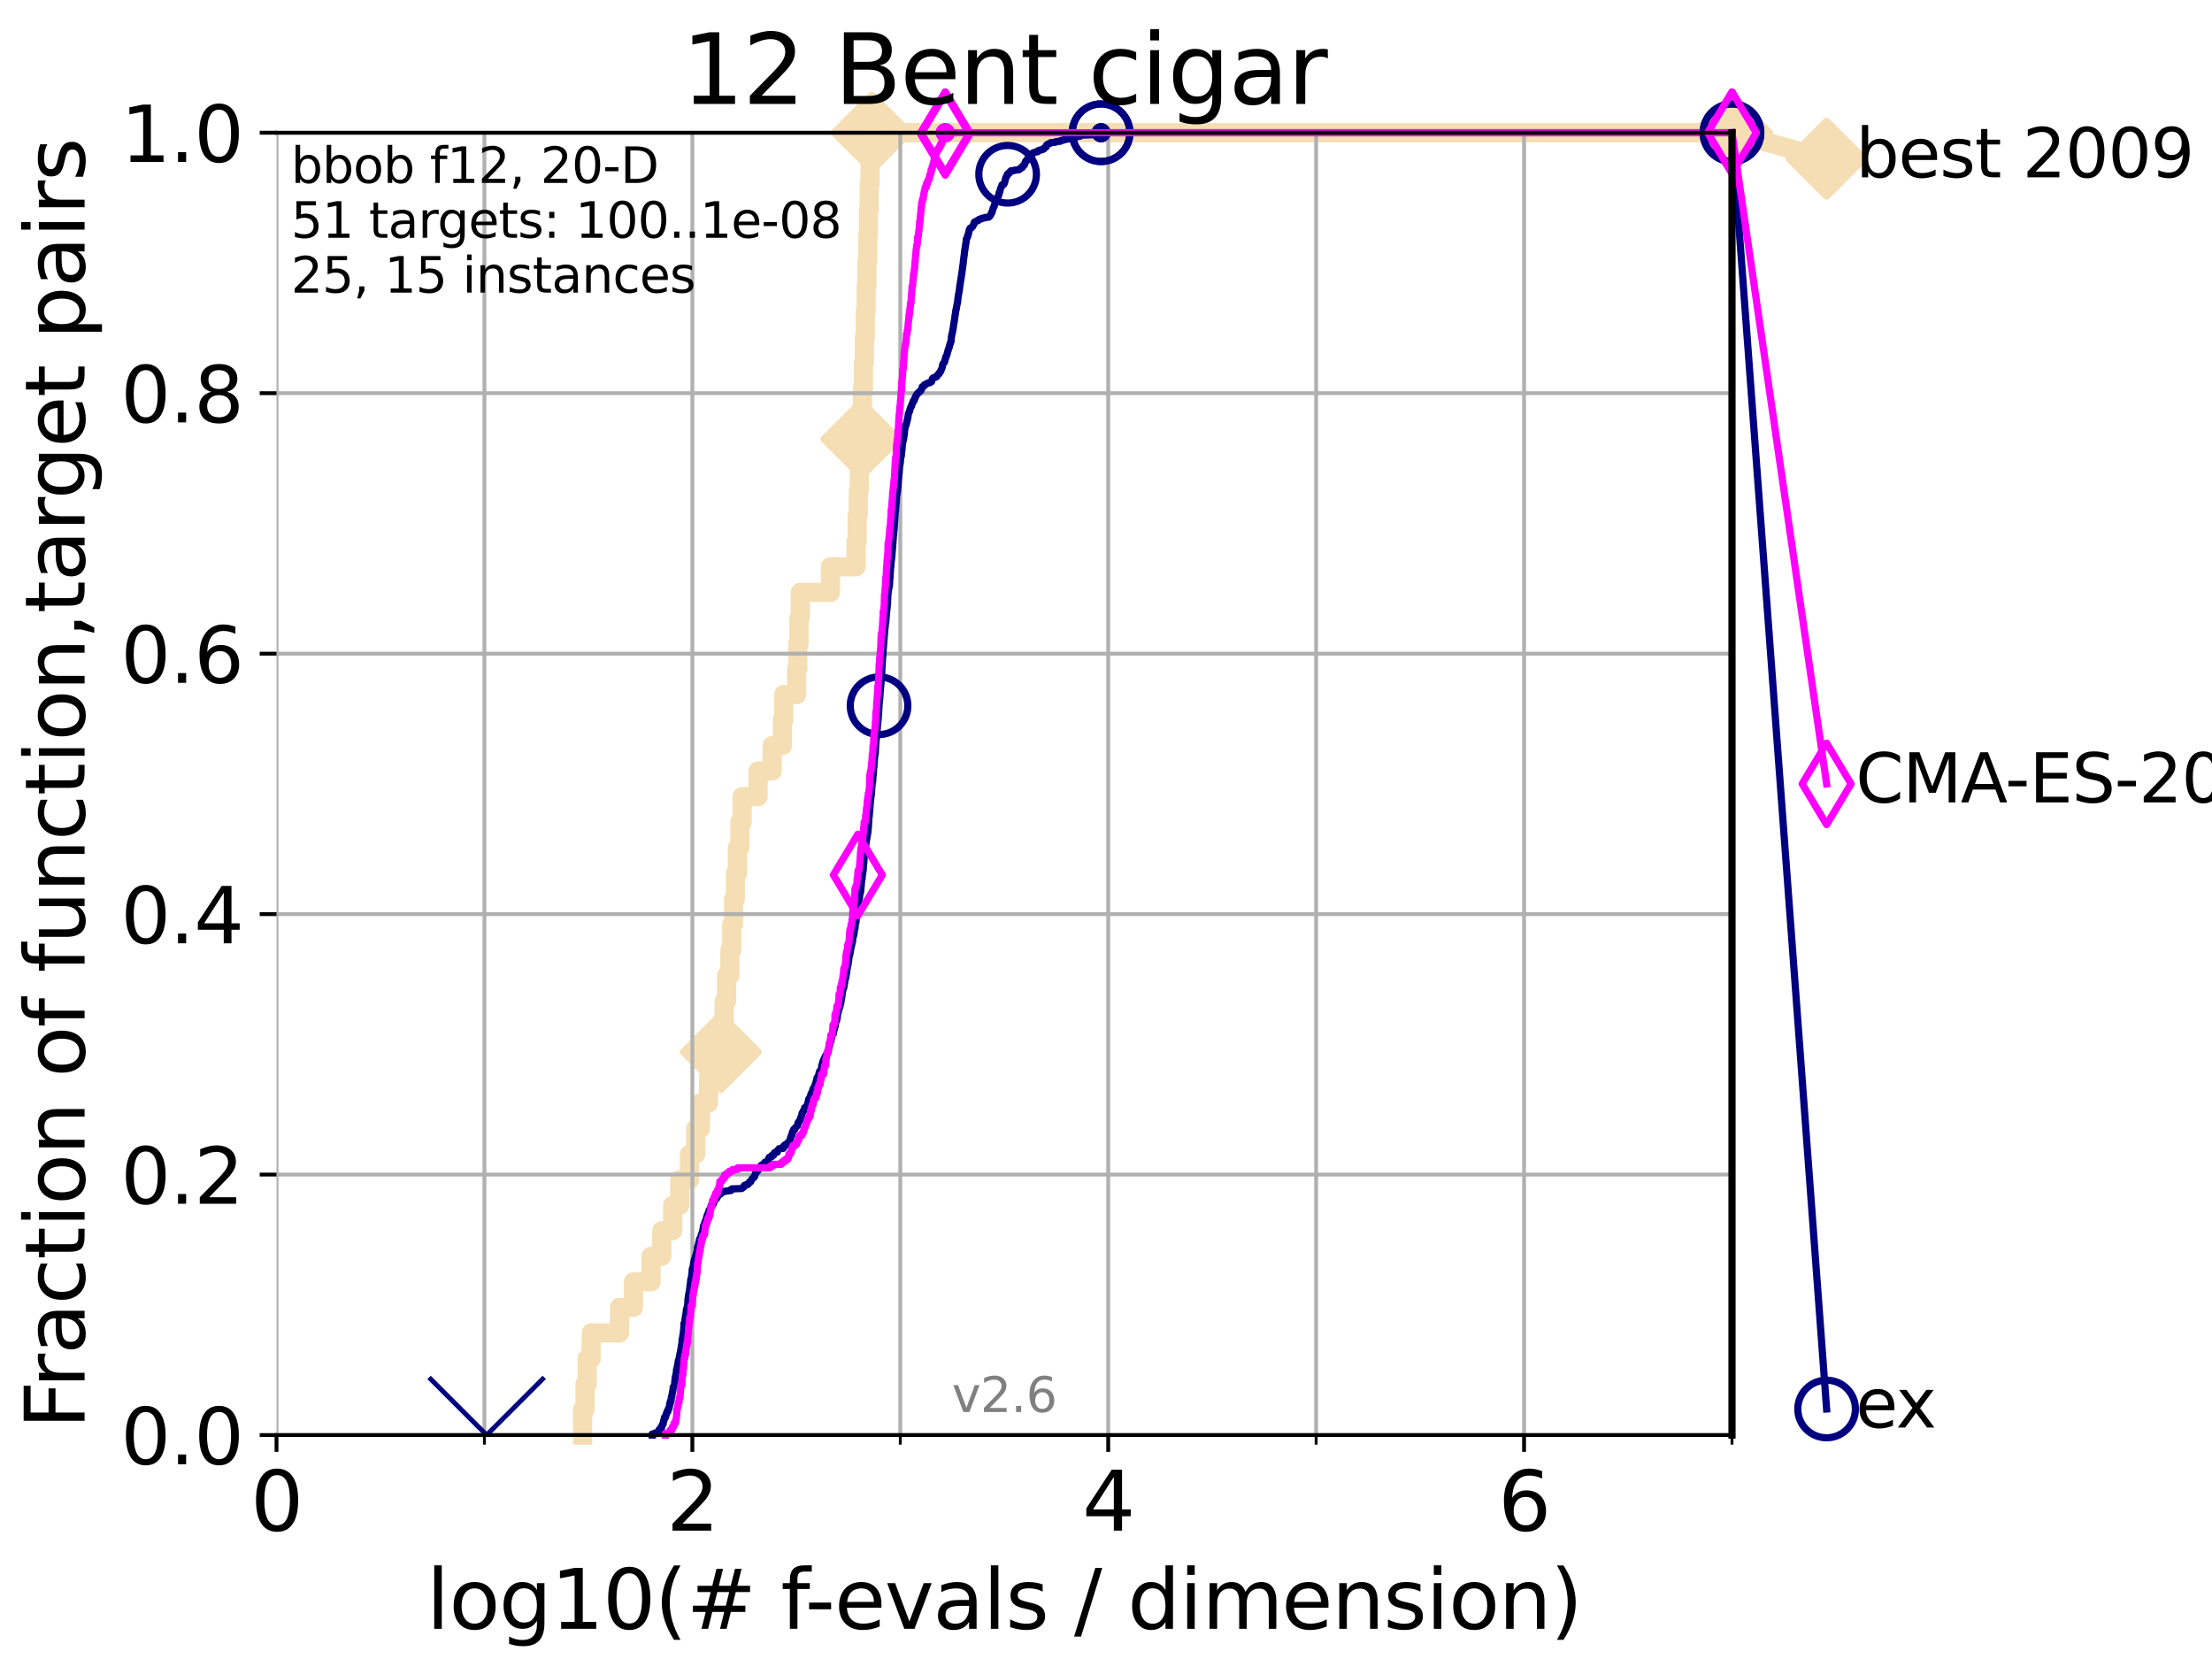 <?xml version="1.0" encoding="utf-8" standalone="no"?>
<!DOCTYPE svg PUBLIC "-//W3C//DTD SVG 1.1//EN"
  "http://www.w3.org/Graphics/SVG/1.1/DTD/svg11.dtd">
<svg xmlns:xlink="http://www.w3.org/1999/xlink" width="460.8pt" height="345.6pt" viewBox="0 0 460.8 345.6" xmlns="http://www.w3.org/2000/svg" version="1.1">
 <defs>
  <style type="text/css">*{stroke-linejoin: round; stroke-linecap: butt}</style>
 </defs>
 <g id="figure_1">
  <g id="patch_1">
   <path d="M 0 345.6 
L 460.8 345.6 
L 460.8 0 
L 0 0 
z
" style="fill: #ffffff"/>
  </g>
  <g id="axes_1">
   <g id="patch_2">
    <path d="M 57.6 298.944 
L 360.806 298.944 
L 360.806 27.648 
L 57.6 27.648 
z
" style="fill: #ffffff"/>
   </g>
   <g id="line2d_1">
    <path d="M 121.361 298.944 
L 121.361 293.624 
L 121.862 293.624 
L 121.862 288.305 
L 122.32 288.305 
L 122.32 282.985 
L 123.174 282.985 
L 123.174 277.666 
L 129.062 277.666 
L 129.062 272.346 
L 131.965 272.346 
L 131.965 267.027 
L 135.628 267.027 
L 135.628 261.707 
L 137.854 261.707 
L 137.854 256.388 
L 140.138 256.388 
L 140.138 251.068 
L 141.611 251.068 
L 141.611 245.749 
L 143.638 245.749 
L 143.638 240.429 
L 144.932 240.429 
L 144.932 235.11 
L 145.92 235.11 
L 145.92 229.79 
L 147.589 229.79 
L 147.589 224.471 
L 148.756 224.471 
L 148.756 219.151 
L 150.152 219.151 
L 150.152 213.832 
L 150.86 213.832 
L 150.86 208.512 
L 151.362 208.512 
L 151.362 203.192 
L 152.057 203.192 
L 152.057 197.873 
L 152.438 197.873 
L 152.438 192.553 
L 152.811 192.553 
L 152.811 187.234 
L 153.207 187.234 
L 153.207 181.914 
L 153.628 181.914 
L 153.628 176.595 
L 154.129 176.595 
L 154.129 171.275 
L 154.601 171.275 
L 154.601 165.956 
L 157.917 165.956 
L 157.917 160.636 
L 160.852 160.636 
L 160.852 155.317 
L 162.991 155.317 
L 162.991 149.997 
L 163.284 149.997 
L 163.284 144.678 
L 165.958 144.678 
L 165.958 139.358 
L 166.193 139.358 
L 166.193 134.039 
L 166.452 134.039 
L 166.452 128.719 
L 166.707 128.719 
L 166.707 123.4 
L 172.991 123.4 
L 172.991 118.08 
L 178.326 118.08 
L 178.326 112.76 
L 178.564 112.76 
L 178.564 107.441 
L 178.788 107.441 
L 178.788 102.121 
L 179.006 102.121 
L 179.006 96.802 
L 179.207 96.802 
L 179.207 91.482 
L 179.432 91.482 
L 179.432 86.163 
L 179.655 86.163 
L 179.655 80.843 
L 179.872 80.843 
L 179.872 75.524 
L 180.071 75.524 
L 180.071 70.204 
L 180.259 70.204 
L 180.259 64.885 
L 180.441 64.885 
L 180.441 59.565 
L 180.602 59.565 
L 180.602 54.246 
L 180.758 54.246 
L 180.758 48.926 
L 180.911 48.926 
L 180.911 43.607 
L 181.078 43.607 
L 181.078 38.287 
L 181.252 38.287 
L 181.252 32.968 
L 181.607 32.968 
L 181.607 27.648 
L 360.806 27.648 
" style="fill: none; stroke: #f5deb3; stroke-width: 4; stroke-linecap: square"/>
   </g>
   <g id="line2d_2">
    <defs>
     <path id="m8f59bdd074" d="M -0 7.778 
L 7.778 0 
L 0 -7.778 
L -7.778 -0 
z
" style="stroke: #f5deb3; stroke-width: 1.5; stroke-linejoin: miter"/>
    </defs>
    <g>
     <use xlink:href="#m8f59bdd074" x="150.152" y="219.151" style="fill: #f5deb3; stroke: #f5deb3; stroke-width: 1.5; stroke-linejoin: miter"/>
     <use xlink:href="#m8f59bdd074" x="179.432" y="91.482" style="fill: #f5deb3; stroke: #f5deb3; stroke-width: 1.5; stroke-linejoin: miter"/>
     <use xlink:href="#m8f59bdd074" x="181.607" y="27.648" style="fill: #f5deb3; stroke: #f5deb3; stroke-width: 1.5; stroke-linejoin: miter"/>
     <use xlink:href="#m8f59bdd074" x="181.607" y="27.648" style="fill: #f5deb3; stroke: #f5deb3; stroke-width: 1.5; stroke-linejoin: miter"/>
     <use xlink:href="#m8f59bdd074" x="360.806" y="27.648" style="fill: #f5deb3; stroke: #f5deb3; stroke-width: 1.5; stroke-linejoin: miter"/>
    </g>
   </g>
   <g id="line2d_3">
    <path style="fill: none; stroke: #f5deb3; stroke-width: 4; stroke-linecap: square"/>
    <g/>
   </g>
   <g id="line2d_4">
    <path d="M 360.806 27.648 
L 380.515 33.074 
" style="fill: none; stroke: #f5deb3; stroke-width: 4; stroke-linecap: square"/>
    <g>
     <use xlink:href="#m8f59bdd074" x="360.806" y="27.648" style="fill: #f5deb3; stroke: #f5deb3; stroke-width: 1.5; stroke-linejoin: miter"/>
     <use xlink:href="#m8f59bdd074" x="380.515" y="33.074" style="fill: #f5deb3; stroke: #f5deb3; stroke-width: 1.5; stroke-linejoin: miter"/>
    </g>
   </g>
   <g id="matplotlib.axis_1">
    <g id="xtick_1">
     <g id="line2d_5">
      <path d="M 57.6 298.944 
L 57.6 27.648 
" clip-path="url(#p1007324b0a)" style="fill: none; stroke: #b0b0b0; stroke-width: 0.8; stroke-linecap: square"/>
     </g>
     <g id="line2d_6">
      <defs>
       <path id="m4090380529" d="M 0 0 
L 0 3.5 
" style="stroke: #000000; stroke-width: 0.8"/>
      </defs>
      <g>
       <use xlink:href="#m4090380529" x="57.6" y="298.944" style="stroke: #000000; stroke-width: 0.8"/>
      </g>
     </g>
     <g id="text_1">
      <!-- 0 -->
      <g transform="translate(52.192 318.861)scale(0.17 -0.17)">
       <defs>
        <path id="DejaVuSans-30" d="M 2034 4250 
Q 1547 4250 1301 3770 
Q 1056 3291 1056 2328 
Q 1056 1369 1301 889 
Q 1547 409 2034 409 
Q 2525 409 2770 889 
Q 3016 1369 3016 2328 
Q 3016 3291 2770 3770 
Q 2525 4250 2034 4250 
z
M 2034 4750 
Q 2819 4750 3233 4129 
Q 3647 3509 3647 2328 
Q 3647 1150 3233 529 
Q 2819 -91 2034 -91 
Q 1250 -91 836 529 
Q 422 1150 422 2328 
Q 422 3509 836 4129 
Q 1250 4750 2034 4750 
z
" transform="scale(0.016)"/>
       </defs>
       <use xlink:href="#DejaVuSans-30"/>
      </g>
     </g>
    </g>
    <g id="xtick_2">
     <g id="line2d_7">
      <path d="M 144.23 298.944 
L 144.23 27.648 
" clip-path="url(#p1007324b0a)" style="fill: none; stroke: #b0b0b0; stroke-width: 0.8; stroke-linecap: square"/>
     </g>
     <g id="line2d_8">
      <g>
       <use xlink:href="#m4090380529" x="144.23" y="298.944" style="stroke: #000000; stroke-width: 0.8"/>
      </g>
     </g>
     <g id="text_2">
      <!-- 2 -->
      <g transform="translate(138.822 318.861)scale(0.17 -0.17)">
       <defs>
        <path id="DejaVuSans-32" d="M 1228 531 
L 3431 531 
L 3431 0 
L 469 0 
L 469 531 
Q 828 903 1448 1529 
Q 2069 2156 2228 2338 
Q 2531 2678 2651 2914 
Q 2772 3150 2772 3378 
Q 2772 3750 2511 3984 
Q 2250 4219 1831 4219 
Q 1534 4219 1204 4116 
Q 875 4013 500 3803 
L 500 4441 
Q 881 4594 1212 4672 
Q 1544 4750 1819 4750 
Q 2544 4750 2975 4387 
Q 3406 4025 3406 3419 
Q 3406 3131 3298 2873 
Q 3191 2616 2906 2266 
Q 2828 2175 2409 1742 
Q 1991 1309 1228 531 
z
" transform="scale(0.016)"/>
       </defs>
       <use xlink:href="#DejaVuSans-32"/>
      </g>
     </g>
    </g>
    <g id="xtick_3">
     <g id="line2d_9">
      <path d="M 230.861 298.944 
L 230.861 27.648 
" clip-path="url(#p1007324b0a)" style="fill: none; stroke: #b0b0b0; stroke-width: 0.8; stroke-linecap: square"/>
     </g>
     <g id="line2d_10">
      <g>
       <use xlink:href="#m4090380529" x="230.861" y="298.944" style="stroke: #000000; stroke-width: 0.8"/>
      </g>
     </g>
     <g id="text_3">
      <!-- 4 -->
      <g transform="translate(225.453 318.861)scale(0.17 -0.17)">
       <defs>
        <path id="DejaVuSans-34" d="M 2419 4116 
L 825 1625 
L 2419 1625 
L 2419 4116 
z
M 2253 4666 
L 3047 4666 
L 3047 1625 
L 3713 1625 
L 3713 1100 
L 3047 1100 
L 3047 0 
L 2419 0 
L 2419 1100 
L 313 1100 
L 313 1709 
L 2253 4666 
z
" transform="scale(0.016)"/>
       </defs>
       <use xlink:href="#DejaVuSans-34"/>
      </g>
     </g>
    </g>
    <g id="xtick_4">
     <g id="line2d_11">
      <path d="M 317.491 298.944 
L 317.491 27.648 
" clip-path="url(#p1007324b0a)" style="fill: none; stroke: #b0b0b0; stroke-width: 0.8; stroke-linecap: square"/>
     </g>
     <g id="line2d_12">
      <g>
       <use xlink:href="#m4090380529" x="317.491" y="298.944" style="stroke: #000000; stroke-width: 0.8"/>
      </g>
     </g>
     <g id="text_4">
      <!-- 6 -->
      <g transform="translate(312.083 318.861)scale(0.17 -0.17)">
       <defs>
        <path id="DejaVuSans-36" d="M 2113 2584 
Q 1688 2584 1439 2293 
Q 1191 2003 1191 1497 
Q 1191 994 1439 701 
Q 1688 409 2113 409 
Q 2538 409 2786 701 
Q 3034 994 3034 1497 
Q 3034 2003 2786 2293 
Q 2538 2584 2113 2584 
z
M 3366 4563 
L 3366 3988 
Q 3128 4100 2886 4159 
Q 2644 4219 2406 4219 
Q 1781 4219 1451 3797 
Q 1122 3375 1075 2522 
Q 1259 2794 1537 2939 
Q 1816 3084 2150 3084 
Q 2853 3084 3261 2657 
Q 3669 2231 3669 1497 
Q 3669 778 3244 343 
Q 2819 -91 2113 -91 
Q 1303 -91 875 529 
Q 447 1150 447 2328 
Q 447 3434 972 4092 
Q 1497 4750 2381 4750 
Q 2619 4750 2861 4703 
Q 3103 4656 3366 4563 
z
" transform="scale(0.016)"/>
       </defs>
       <use xlink:href="#DejaVuSans-36"/>
      </g>
     </g>
    </g>
    <g id="xtick_5">
     <g id="line2d_13">
      <path d="M 100.915 298.944 
L 100.915 27.648 
" clip-path="url(#p1007324b0a)" style="fill: none; stroke: #b0b0b0; stroke-width: 0.8; stroke-linecap: square"/>
     </g>
     <g id="line2d_14">
      <defs>
       <path id="m2ab71be6ff" d="M 0 0 
L 0 2 
" style="stroke: #000000; stroke-width: 0.6"/>
      </defs>
      <g>
       <use xlink:href="#m2ab71be6ff" x="100.915" y="298.944" style="stroke: #000000; stroke-width: 0.6"/>
      </g>
     </g>
    </g>
    <g id="xtick_6">
     <g id="line2d_15">
      <path d="M 187.546 298.944 
L 187.546 27.648 
" clip-path="url(#p1007324b0a)" style="fill: none; stroke: #b0b0b0; stroke-width: 0.8; stroke-linecap: square"/>
     </g>
     <g id="line2d_16">
      <g>
       <use xlink:href="#m2ab71be6ff" x="187.546" y="298.944" style="stroke: #000000; stroke-width: 0.6"/>
      </g>
     </g>
    </g>
    <g id="xtick_7">
     <g id="line2d_17">
      <path d="M 274.176 298.944 
L 274.176 27.648 
" clip-path="url(#p1007324b0a)" style="fill: none; stroke: #b0b0b0; stroke-width: 0.8; stroke-linecap: square"/>
     </g>
     <g id="line2d_18">
      <g>
       <use xlink:href="#m2ab71be6ff" x="274.176" y="298.944" style="stroke: #000000; stroke-width: 0.6"/>
      </g>
     </g>
    </g>
    <g id="xtick_8">
     <g id="line2d_19">
      <path d="M 360.806 298.944 
L 360.806 27.648 
" clip-path="url(#p1007324b0a)" style="fill: none; stroke: #b0b0b0; stroke-width: 0.8; stroke-linecap: square"/>
     </g>
     <g id="line2d_20">
      <g>
       <use xlink:href="#m2ab71be6ff" x="360.806" y="298.944" style="stroke: #000000; stroke-width: 0.6"/>
      </g>
     </g>
    </g>
    <g id="text_5">
     <!-- log10(# f-evals / dimension) -->
     <g transform="translate(88.823 339.314)scale(0.17 -0.17)">
      <defs>
       <path id="DejaVuSans-6c" d="M 603 4863 
L 1178 4863 
L 1178 0 
L 603 0 
L 603 4863 
z
" transform="scale(0.016)"/>
       <path id="DejaVuSans-6f" d="M 1959 3097 
Q 1497 3097 1228 2736 
Q 959 2375 959 1747 
Q 959 1119 1226 758 
Q 1494 397 1959 397 
Q 2419 397 2687 759 
Q 2956 1122 2956 1747 
Q 2956 2369 2687 2733 
Q 2419 3097 1959 3097 
z
M 1959 3584 
Q 2709 3584 3137 3096 
Q 3566 2609 3566 1747 
Q 3566 888 3137 398 
Q 2709 -91 1959 -91 
Q 1206 -91 779 398 
Q 353 888 353 1747 
Q 353 2609 779 3096 
Q 1206 3584 1959 3584 
z
" transform="scale(0.016)"/>
       <path id="DejaVuSans-67" d="M 2906 1791 
Q 2906 2416 2648 2759 
Q 2391 3103 1925 3103 
Q 1463 3103 1205 2759 
Q 947 2416 947 1791 
Q 947 1169 1205 825 
Q 1463 481 1925 481 
Q 2391 481 2648 825 
Q 2906 1169 2906 1791 
z
M 3481 434 
Q 3481 -459 3084 -895 
Q 2688 -1331 1869 -1331 
Q 1566 -1331 1297 -1286 
Q 1028 -1241 775 -1147 
L 775 -588 
Q 1028 -725 1275 -790 
Q 1522 -856 1778 -856 
Q 2344 -856 2625 -561 
Q 2906 -266 2906 331 
L 2906 616 
Q 2728 306 2450 153 
Q 2172 0 1784 0 
Q 1141 0 747 490 
Q 353 981 353 1791 
Q 353 2603 747 3093 
Q 1141 3584 1784 3584 
Q 2172 3584 2450 3431 
Q 2728 3278 2906 2969 
L 2906 3500 
L 3481 3500 
L 3481 434 
z
" transform="scale(0.016)"/>
       <path id="DejaVuSans-31" d="M 794 531 
L 1825 531 
L 1825 4091 
L 703 3866 
L 703 4441 
L 1819 4666 
L 2450 4666 
L 2450 531 
L 3481 531 
L 3481 0 
L 794 0 
L 794 531 
z
" transform="scale(0.016)"/>
       <path id="DejaVuSans-28" d="M 1984 4856 
Q 1566 4138 1362 3434 
Q 1159 2731 1159 2009 
Q 1159 1288 1364 580 
Q 1569 -128 1984 -844 
L 1484 -844 
Q 1016 -109 783 600 
Q 550 1309 550 2009 
Q 550 2706 781 3412 
Q 1013 4119 1484 4856 
L 1984 4856 
z
" transform="scale(0.016)"/>
       <path id="DejaVuSans-23" d="M 3272 2816 
L 2363 2816 
L 2100 1772 
L 3016 1772 
L 3272 2816 
z
M 2803 4594 
L 2478 3297 
L 3391 3297 
L 3719 4594 
L 4219 4594 
L 3897 3297 
L 4872 3297 
L 4872 2816 
L 3775 2816 
L 3519 1772 
L 4513 1772 
L 4513 1294 
L 3397 1294 
L 3072 0 
L 2572 0 
L 2894 1294 
L 1978 1294 
L 1656 0 
L 1153 0 
L 1478 1294 
L 494 1294 
L 494 1772 
L 1594 1772 
L 1856 2816 
L 850 2816 
L 850 3297 
L 1978 3297 
L 2297 4594 
L 2803 4594 
z
" transform="scale(0.016)"/>
       <path id="DejaVuSans-20" transform="scale(0.016)"/>
       <path id="DejaVuSans-66" d="M 2375 4863 
L 2375 4384 
L 1825 4384 
Q 1516 4384 1395 4259 
Q 1275 4134 1275 3809 
L 1275 3500 
L 2222 3500 
L 2222 3053 
L 1275 3053 
L 1275 0 
L 697 0 
L 697 3053 
L 147 3053 
L 147 3500 
L 697 3500 
L 697 3744 
Q 697 4328 969 4595 
Q 1241 4863 1831 4863 
L 2375 4863 
z
" transform="scale(0.016)"/>
       <path id="DejaVuSans-2d" d="M 313 2009 
L 1997 2009 
L 1997 1497 
L 313 1497 
L 313 2009 
z
" transform="scale(0.016)"/>
       <path id="DejaVuSans-65" d="M 3597 1894 
L 3597 1613 
L 953 1613 
Q 991 1019 1311 708 
Q 1631 397 2203 397 
Q 2534 397 2845 478 
Q 3156 559 3463 722 
L 3463 178 
Q 3153 47 2828 -22 
Q 2503 -91 2169 -91 
Q 1331 -91 842 396 
Q 353 884 353 1716 
Q 353 2575 817 3079 
Q 1281 3584 2069 3584 
Q 2775 3584 3186 3129 
Q 3597 2675 3597 1894 
z
M 3022 2063 
Q 3016 2534 2758 2815 
Q 2500 3097 2075 3097 
Q 1594 3097 1305 2825 
Q 1016 2553 972 2059 
L 3022 2063 
z
" transform="scale(0.016)"/>
       <path id="DejaVuSans-76" d="M 191 3500 
L 800 3500 
L 1894 563 
L 2988 3500 
L 3597 3500 
L 2284 0 
L 1503 0 
L 191 3500 
z
" transform="scale(0.016)"/>
       <path id="DejaVuSans-61" d="M 2194 1759 
Q 1497 1759 1228 1600 
Q 959 1441 959 1056 
Q 959 750 1161 570 
Q 1363 391 1709 391 
Q 2188 391 2477 730 
Q 2766 1069 2766 1631 
L 2766 1759 
L 2194 1759 
z
M 3341 1997 
L 3341 0 
L 2766 0 
L 2766 531 
Q 2569 213 2275 61 
Q 1981 -91 1556 -91 
Q 1019 -91 701 211 
Q 384 513 384 1019 
Q 384 1609 779 1909 
Q 1175 2209 1959 2209 
L 2766 2209 
L 2766 2266 
Q 2766 2663 2505 2880 
Q 2244 3097 1772 3097 
Q 1472 3097 1187 3025 
Q 903 2953 641 2809 
L 641 3341 
Q 956 3463 1253 3523 
Q 1550 3584 1831 3584 
Q 2591 3584 2966 3190 
Q 3341 2797 3341 1997 
z
" transform="scale(0.016)"/>
       <path id="DejaVuSans-73" d="M 2834 3397 
L 2834 2853 
Q 2591 2978 2328 3040 
Q 2066 3103 1784 3103 
Q 1356 3103 1142 2972 
Q 928 2841 928 2578 
Q 928 2378 1081 2264 
Q 1234 2150 1697 2047 
L 1894 2003 
Q 2506 1872 2764 1633 
Q 3022 1394 3022 966 
Q 3022 478 2636 193 
Q 2250 -91 1575 -91 
Q 1294 -91 989 -36 
Q 684 19 347 128 
L 347 722 
Q 666 556 975 473 
Q 1284 391 1588 391 
Q 1994 391 2212 530 
Q 2431 669 2431 922 
Q 2431 1156 2273 1281 
Q 2116 1406 1581 1522 
L 1381 1569 
Q 847 1681 609 1914 
Q 372 2147 372 2553 
Q 372 3047 722 3315 
Q 1072 3584 1716 3584 
Q 2034 3584 2315 3537 
Q 2597 3491 2834 3397 
z
" transform="scale(0.016)"/>
       <path id="DejaVuSans-2f" d="M 1625 4666 
L 2156 4666 
L 531 -594 
L 0 -594 
L 1625 4666 
z
" transform="scale(0.016)"/>
       <path id="DejaVuSans-64" d="M 2906 2969 
L 2906 4863 
L 3481 4863 
L 3481 0 
L 2906 0 
L 2906 525 
Q 2725 213 2448 61 
Q 2172 -91 1784 -91 
Q 1150 -91 751 415 
Q 353 922 353 1747 
Q 353 2572 751 3078 
Q 1150 3584 1784 3584 
Q 2172 3584 2448 3432 
Q 2725 3281 2906 2969 
z
M 947 1747 
Q 947 1113 1208 752 
Q 1469 391 1925 391 
Q 2381 391 2643 752 
Q 2906 1113 2906 1747 
Q 2906 2381 2643 2742 
Q 2381 3103 1925 3103 
Q 1469 3103 1208 2742 
Q 947 2381 947 1747 
z
" transform="scale(0.016)"/>
       <path id="DejaVuSans-69" d="M 603 3500 
L 1178 3500 
L 1178 0 
L 603 0 
L 603 3500 
z
M 603 4863 
L 1178 4863 
L 1178 4134 
L 603 4134 
L 603 4863 
z
" transform="scale(0.016)"/>
       <path id="DejaVuSans-6d" d="M 3328 2828 
Q 3544 3216 3844 3400 
Q 4144 3584 4550 3584 
Q 5097 3584 5394 3201 
Q 5691 2819 5691 2113 
L 5691 0 
L 5113 0 
L 5113 2094 
Q 5113 2597 4934 2840 
Q 4756 3084 4391 3084 
Q 3944 3084 3684 2787 
Q 3425 2491 3425 1978 
L 3425 0 
L 2847 0 
L 2847 2094 
Q 2847 2600 2669 2842 
Q 2491 3084 2119 3084 
Q 1678 3084 1418 2786 
Q 1159 2488 1159 1978 
L 1159 0 
L 581 0 
L 581 3500 
L 1159 3500 
L 1159 2956 
Q 1356 3278 1631 3431 
Q 1906 3584 2284 3584 
Q 2666 3584 2933 3390 
Q 3200 3197 3328 2828 
z
" transform="scale(0.016)"/>
       <path id="DejaVuSans-6e" d="M 3513 2113 
L 3513 0 
L 2938 0 
L 2938 2094 
Q 2938 2591 2744 2837 
Q 2550 3084 2163 3084 
Q 1697 3084 1428 2787 
Q 1159 2491 1159 1978 
L 1159 0 
L 581 0 
L 581 3500 
L 1159 3500 
L 1159 2956 
Q 1366 3272 1645 3428 
Q 1925 3584 2291 3584 
Q 2894 3584 3203 3211 
Q 3513 2838 3513 2113 
z
" transform="scale(0.016)"/>
       <path id="DejaVuSans-29" d="M 513 4856 
L 1013 4856 
Q 1481 4119 1714 3412 
Q 1947 2706 1947 2009 
Q 1947 1309 1714 600 
Q 1481 -109 1013 -844 
L 513 -844 
Q 928 -128 1133 580 
Q 1338 1288 1338 2009 
Q 1338 2731 1133 3434 
Q 928 4138 513 4856 
z
" transform="scale(0.016)"/>
      </defs>
      <use xlink:href="#DejaVuSans-6c"/>
      <use xlink:href="#DejaVuSans-6f" x="27.783"/>
      <use xlink:href="#DejaVuSans-67" x="88.965"/>
      <use xlink:href="#DejaVuSans-31" x="152.441"/>
      <use xlink:href="#DejaVuSans-30" x="216.064"/>
      <use xlink:href="#DejaVuSans-28" x="279.688"/>
      <use xlink:href="#DejaVuSans-23" x="318.701"/>
      <use xlink:href="#DejaVuSans-20" x="402.49"/>
      <use xlink:href="#DejaVuSans-66" x="434.277"/>
      <use xlink:href="#DejaVuSans-2d" x="463.982"/>
      <use xlink:href="#DejaVuSans-65" x="500.066"/>
      <use xlink:href="#DejaVuSans-76" x="561.59"/>
      <use xlink:href="#DejaVuSans-61" x="620.77"/>
      <use xlink:href="#DejaVuSans-6c" x="682.049"/>
      <use xlink:href="#DejaVuSans-73" x="709.832"/>
      <use xlink:href="#DejaVuSans-20" x="761.932"/>
      <use xlink:href="#DejaVuSans-2f" x="793.719"/>
      <use xlink:href="#DejaVuSans-20" x="827.41"/>
      <use xlink:href="#DejaVuSans-64" x="859.197"/>
      <use xlink:href="#DejaVuSans-69" x="922.674"/>
      <use xlink:href="#DejaVuSans-6d" x="950.457"/>
      <use xlink:href="#DejaVuSans-65" x="1047.869"/>
      <use xlink:href="#DejaVuSans-6e" x="1109.393"/>
      <use xlink:href="#DejaVuSans-73" x="1172.771"/>
      <use xlink:href="#DejaVuSans-69" x="1224.871"/>
      <use xlink:href="#DejaVuSans-6f" x="1252.654"/>
      <use xlink:href="#DejaVuSans-6e" x="1313.836"/>
      <use xlink:href="#DejaVuSans-29" x="1377.215"/>
     </g>
    </g>
   </g>
   <g id="matplotlib.axis_2">
    <g id="ytick_1">
     <g id="line2d_21">
      <path d="M 57.6 298.944 
L 360.806 298.944 
" clip-path="url(#p1007324b0a)" style="fill: none; stroke: #b0b0b0; stroke-width: 0.8; stroke-linecap: square"/>
     </g>
     <g id="line2d_22">
      <defs>
       <path id="m3e322a4f0f" d="M 0 0 
L -3.5 0 
" style="stroke: #000000; stroke-width: 0.8"/>
      </defs>
      <g>
       <use xlink:href="#m3e322a4f0f" x="57.6" y="298.944" style="stroke: #000000; stroke-width: 0.8"/>
      </g>
     </g>
     <g id="text_6">
      <!-- 0.0 -->
      <g transform="translate(25.155 305.023)scale(0.16 -0.16)">
       <defs>
        <path id="DejaVuSans-2e" d="M 684 794 
L 1344 794 
L 1344 0 
L 684 0 
L 684 794 
z
" transform="scale(0.016)"/>
       </defs>
       <use xlink:href="#DejaVuSans-30"/>
       <use xlink:href="#DejaVuSans-2e" x="63.623"/>
       <use xlink:href="#DejaVuSans-30" x="95.41"/>
      </g>
     </g>
    </g>
    <g id="ytick_2">
     <g id="line2d_23">
      <path d="M 57.6 244.685 
L 360.806 244.685 
" clip-path="url(#p1007324b0a)" style="fill: none; stroke: #b0b0b0; stroke-width: 0.8; stroke-linecap: square"/>
     </g>
     <g id="line2d_24">
      <g>
       <use xlink:href="#m3e322a4f0f" x="57.6" y="244.685" style="stroke: #000000; stroke-width: 0.8"/>
      </g>
     </g>
     <g id="text_7">
      <!-- 0.2 -->
      <g transform="translate(25.155 250.764)scale(0.16 -0.16)">
       <use xlink:href="#DejaVuSans-30"/>
       <use xlink:href="#DejaVuSans-2e" x="63.623"/>
       <use xlink:href="#DejaVuSans-32" x="95.41"/>
      </g>
     </g>
    </g>
    <g id="ytick_3">
     <g id="line2d_25">
      <path d="M 57.6 190.426 
L 360.806 190.426 
" clip-path="url(#p1007324b0a)" style="fill: none; stroke: #b0b0b0; stroke-width: 0.8; stroke-linecap: square"/>
     </g>
     <g id="line2d_26">
      <g>
       <use xlink:href="#m3e322a4f0f" x="57.6" y="190.426" style="stroke: #000000; stroke-width: 0.8"/>
      </g>
     </g>
     <g id="text_8">
      <!-- 0.4 -->
      <g transform="translate(25.155 196.504)scale(0.16 -0.16)">
       <use xlink:href="#DejaVuSans-30"/>
       <use xlink:href="#DejaVuSans-2e" x="63.623"/>
       <use xlink:href="#DejaVuSans-34" x="95.41"/>
      </g>
     </g>
    </g>
    <g id="ytick_4">
     <g id="line2d_27">
      <path d="M 57.6 136.166 
L 360.806 136.166 
" clip-path="url(#p1007324b0a)" style="fill: none; stroke: #b0b0b0; stroke-width: 0.8; stroke-linecap: square"/>
     </g>
     <g id="line2d_28">
      <g>
       <use xlink:href="#m3e322a4f0f" x="57.6" y="136.166" style="stroke: #000000; stroke-width: 0.8"/>
      </g>
     </g>
     <g id="text_9">
      <!-- 0.6 -->
      <g transform="translate(25.155 142.245)scale(0.16 -0.16)">
       <use xlink:href="#DejaVuSans-30"/>
       <use xlink:href="#DejaVuSans-2e" x="63.623"/>
       <use xlink:href="#DejaVuSans-36" x="95.41"/>
      </g>
     </g>
    </g>
    <g id="ytick_5">
     <g id="line2d_29">
      <path d="M 57.6 81.907 
L 360.806 81.907 
" clip-path="url(#p1007324b0a)" style="fill: none; stroke: #b0b0b0; stroke-width: 0.8; stroke-linecap: square"/>
     </g>
     <g id="line2d_30">
      <g>
       <use xlink:href="#m3e322a4f0f" x="57.6" y="81.907" style="stroke: #000000; stroke-width: 0.8"/>
      </g>
     </g>
     <g id="text_10">
      <!-- 0.8 -->
      <g transform="translate(25.155 87.986)scale(0.16 -0.16)">
       <defs>
        <path id="DejaVuSans-38" d="M 2034 2216 
Q 1584 2216 1326 1975 
Q 1069 1734 1069 1313 
Q 1069 891 1326 650 
Q 1584 409 2034 409 
Q 2484 409 2743 651 
Q 3003 894 3003 1313 
Q 3003 1734 2745 1975 
Q 2488 2216 2034 2216 
z
M 1403 2484 
Q 997 2584 770 2862 
Q 544 3141 544 3541 
Q 544 4100 942 4425 
Q 1341 4750 2034 4750 
Q 2731 4750 3128 4425 
Q 3525 4100 3525 3541 
Q 3525 3141 3298 2862 
Q 3072 2584 2669 2484 
Q 3125 2378 3379 2068 
Q 3634 1759 3634 1313 
Q 3634 634 3220 271 
Q 2806 -91 2034 -91 
Q 1263 -91 848 271 
Q 434 634 434 1313 
Q 434 1759 690 2068 
Q 947 2378 1403 2484 
z
M 1172 3481 
Q 1172 3119 1398 2916 
Q 1625 2713 2034 2713 
Q 2441 2713 2670 2916 
Q 2900 3119 2900 3481 
Q 2900 3844 2670 4047 
Q 2441 4250 2034 4250 
Q 1625 4250 1398 4047 
Q 1172 3844 1172 3481 
z
" transform="scale(0.016)"/>
       </defs>
       <use xlink:href="#DejaVuSans-30"/>
       <use xlink:href="#DejaVuSans-2e" x="63.623"/>
       <use xlink:href="#DejaVuSans-38" x="95.41"/>
      </g>
     </g>
    </g>
    <g id="ytick_6">
     <g id="line2d_31">
      <path d="M 57.6 27.648 
L 360.806 27.648 
" clip-path="url(#p1007324b0a)" style="fill: none; stroke: #b0b0b0; stroke-width: 0.8; stroke-linecap: square"/>
     </g>
     <g id="line2d_32">
      <g>
       <use xlink:href="#m3e322a4f0f" x="57.6" y="27.648" style="stroke: #000000; stroke-width: 0.8"/>
      </g>
     </g>
     <g id="text_11">
      <!-- 1.0 -->
      <g transform="translate(25.155 33.727)scale(0.16 -0.16)">
       <use xlink:href="#DejaVuSans-31"/>
       <use xlink:href="#DejaVuSans-2e" x="63.623"/>
       <use xlink:href="#DejaVuSans-30" x="95.41"/>
      </g>
     </g>
    </g>
    <g id="text_12">
     <!-- Fraction of function,target pairs -->
     <g transform="translate(17.62 297.681)rotate(-90)scale(0.17 -0.17)">
      <defs>
       <path id="DejaVuSans-46" d="M 628 4666 
L 3309 4666 
L 3309 4134 
L 1259 4134 
L 1259 2759 
L 3109 2759 
L 3109 2228 
L 1259 2228 
L 1259 0 
L 628 0 
L 628 4666 
z
" transform="scale(0.016)"/>
       <path id="DejaVuSans-72" d="M 2631 2963 
Q 2534 3019 2420 3045 
Q 2306 3072 2169 3072 
Q 1681 3072 1420 2755 
Q 1159 2438 1159 1844 
L 1159 0 
L 581 0 
L 581 3500 
L 1159 3500 
L 1159 2956 
Q 1341 3275 1631 3429 
Q 1922 3584 2338 3584 
Q 2397 3584 2469 3576 
Q 2541 3569 2628 3553 
L 2631 2963 
z
" transform="scale(0.016)"/>
       <path id="DejaVuSans-63" d="M 3122 3366 
L 3122 2828 
Q 2878 2963 2633 3030 
Q 2388 3097 2138 3097 
Q 1578 3097 1268 2742 
Q 959 2388 959 1747 
Q 959 1106 1268 751 
Q 1578 397 2138 397 
Q 2388 397 2633 464 
Q 2878 531 3122 666 
L 3122 134 
Q 2881 22 2623 -34 
Q 2366 -91 2075 -91 
Q 1284 -91 818 406 
Q 353 903 353 1747 
Q 353 2603 823 3093 
Q 1294 3584 2113 3584 
Q 2378 3584 2631 3529 
Q 2884 3475 3122 3366 
z
" transform="scale(0.016)"/>
       <path id="DejaVuSans-74" d="M 1172 4494 
L 1172 3500 
L 2356 3500 
L 2356 3053 
L 1172 3053 
L 1172 1153 
Q 1172 725 1289 603 
Q 1406 481 1766 481 
L 2356 481 
L 2356 0 
L 1766 0 
Q 1100 0 847 248 
Q 594 497 594 1153 
L 594 3053 
L 172 3053 
L 172 3500 
L 594 3500 
L 594 4494 
L 1172 4494 
z
" transform="scale(0.016)"/>
       <path id="DejaVuSans-75" d="M 544 1381 
L 544 3500 
L 1119 3500 
L 1119 1403 
Q 1119 906 1312 657 
Q 1506 409 1894 409 
Q 2359 409 2629 706 
Q 2900 1003 2900 1516 
L 2900 3500 
L 3475 3500 
L 3475 0 
L 2900 0 
L 2900 538 
Q 2691 219 2414 64 
Q 2138 -91 1772 -91 
Q 1169 -91 856 284 
Q 544 659 544 1381 
z
M 1991 3584 
L 1991 3584 
z
" transform="scale(0.016)"/>
       <path id="DejaVuSans-2c" d="M 750 794 
L 1409 794 
L 1409 256 
L 897 -744 
L 494 -744 
L 750 256 
L 750 794 
z
" transform="scale(0.016)"/>
       <path id="DejaVuSans-70" d="M 1159 525 
L 1159 -1331 
L 581 -1331 
L 581 3500 
L 1159 3500 
L 1159 2969 
Q 1341 3281 1617 3432 
Q 1894 3584 2278 3584 
Q 2916 3584 3314 3078 
Q 3713 2572 3713 1747 
Q 3713 922 3314 415 
Q 2916 -91 2278 -91 
Q 1894 -91 1617 61 
Q 1341 213 1159 525 
z
M 3116 1747 
Q 3116 2381 2855 2742 
Q 2594 3103 2138 3103 
Q 1681 3103 1420 2742 
Q 1159 2381 1159 1747 
Q 1159 1113 1420 752 
Q 1681 391 2138 391 
Q 2594 391 2855 752 
Q 3116 1113 3116 1747 
z
" transform="scale(0.016)"/>
      </defs>
      <use xlink:href="#DejaVuSans-46"/>
      <use xlink:href="#DejaVuSans-72" x="50.27"/>
      <use xlink:href="#DejaVuSans-61" x="91.383"/>
      <use xlink:href="#DejaVuSans-63" x="152.662"/>
      <use xlink:href="#DejaVuSans-74" x="207.643"/>
      <use xlink:href="#DejaVuSans-69" x="246.852"/>
      <use xlink:href="#DejaVuSans-6f" x="274.635"/>
      <use xlink:href="#DejaVuSans-6e" x="335.816"/>
      <use xlink:href="#DejaVuSans-20" x="399.195"/>
      <use xlink:href="#DejaVuSans-6f" x="430.982"/>
      <use xlink:href="#DejaVuSans-66" x="492.164"/>
      <use xlink:href="#DejaVuSans-20" x="527.369"/>
      <use xlink:href="#DejaVuSans-66" x="559.156"/>
      <use xlink:href="#DejaVuSans-75" x="594.361"/>
      <use xlink:href="#DejaVuSans-6e" x="657.74"/>
      <use xlink:href="#DejaVuSans-63" x="721.119"/>
      <use xlink:href="#DejaVuSans-74" x="776.1"/>
      <use xlink:href="#DejaVuSans-69" x="815.309"/>
      <use xlink:href="#DejaVuSans-6f" x="843.092"/>
      <use xlink:href="#DejaVuSans-6e" x="904.273"/>
      <use xlink:href="#DejaVuSans-2c" x="967.652"/>
      <use xlink:href="#DejaVuSans-74" x="999.439"/>
      <use xlink:href="#DejaVuSans-61" x="1038.648"/>
      <use xlink:href="#DejaVuSans-72" x="1099.928"/>
      <use xlink:href="#DejaVuSans-67" x="1139.291"/>
      <use xlink:href="#DejaVuSans-65" x="1202.768"/>
      <use xlink:href="#DejaVuSans-74" x="1264.291"/>
      <use xlink:href="#DejaVuSans-20" x="1303.5"/>
      <use xlink:href="#DejaVuSans-70" x="1335.287"/>
      <use xlink:href="#DejaVuSans-61" x="1398.764"/>
      <use xlink:href="#DejaVuSans-69" x="1460.043"/>
      <use xlink:href="#DejaVuSans-72" x="1487.826"/>
      <use xlink:href="#DejaVuSans-73" x="1528.939"/>
     </g>
    </g>
   </g>
   <g id="line2d_33">
    <defs>
     <path id="me5faf60a59" d="M 0 1.5 
C 0.398 1.5 0.779 1.342 1.061 1.061 
C 1.342 0.779 1.5 0.398 1.5 0 
C 1.5 -0.398 1.342 -0.779 1.061 -1.061 
C 0.779 -1.342 0.398 -1.5 0 -1.5 
C -0.398 -1.5 -0.779 -1.342 -1.061 -1.061 
C -1.342 -0.779 -1.5 -0.398 -1.5 0 
C -1.5 0.398 -1.342 0.779 -1.061 1.061 
C -0.779 1.342 -0.398 1.5 0 1.5 
z
" style="stroke: #f5deb3"/>
    </defs>
    <g>
     <use xlink:href="#me5faf60a59" x="181.607" y="27.648" style="fill: #f5deb3; stroke: #f5deb3"/>
     <use xlink:href="#me5faf60a59" x="181.607" y="27.648" style="fill: #f5deb3; stroke: #f5deb3"/>
    </g>
   </g>
   <g id="line2d_34">
    <defs>
     <path id="m8e04af294a" d="M 0 1.5 
C 0.398 1.5 0.779 1.342 1.061 1.061 
C 1.342 0.779 1.5 0.398 1.5 0 
C 1.5 -0.398 1.342 -0.779 1.061 -1.061 
C 0.779 -1.342 0.398 -1.5 0 -1.5 
C -0.398 -1.5 -0.779 -1.342 -1.061 -1.061 
C -1.342 -0.779 -1.5 -0.398 -1.5 0 
C -1.5 0.398 -1.342 0.779 -1.061 1.061 
C -0.779 1.342 -0.398 1.5 0 1.5 
z
" style="stroke: #000080"/>
    </defs>
    <g>
     <use xlink:href="#m8e04af294a" x="229.374" y="27.648" style="fill: #000080; stroke: #000080"/>
     <use xlink:href="#m8e04af294a" x="229.374" y="27.648" style="fill: #000080; stroke: #000080"/>
    </g>
   </g>
   <g id="line2d_35">
    <path d="M 135.864 298.944 
L 135.864 298.731 
L 136.457 298.731 
L 136.457 298.518 
L 137.031 298.518 
L 137.031 298.306 
L 137.25 298.306 
L 137.277 297.88 
L 137.44 297.88 
L 137.44 297.667 
L 137.601 297.667 
L 137.601 297.455 
L 137.814 297.455 
L 137.867 297.029 
L 137.933 297.029 
L 138.025 296.674 
L 138.142 296.674 
L 138.246 295.894 
L 138.336 295.894 
L 138.426 295.256 
L 138.642 295.256 
L 138.731 294.688 
L 138.844 294.617 
L 138.906 294.192 
L 138.956 294.192 
L 138.956 294.05 
L 139.142 294.05 
L 139.191 293.554 
L 139.326 293.483 
L 139.435 292.986 
L 139.46 292.986 
L 139.52 292.348 
L 139.641 292.348 
L 139.665 291.851 
L 139.796 291.78 
L 139.867 291 
L 139.938 290.929 
L 140.044 290.22 
L 140.056 290.22 
L 140.162 289.653 
L 140.173 289.653 
L 140.243 288.943 
L 140.394 288.872 
L 140.474 288.589 
L 140.509 288.589 
L 140.612 287.383 
L 140.623 287.383 
L 140.703 286.745 
L 140.737 286.745 
L 140.816 286.248 
L 140.872 286.248 
L 140.928 285.326 
L 140.995 285.326 
L 141.062 284.759 
L 141.118 284.759 
L 141.228 283.907 
L 141.25 283.907 
L 141.305 283.411 
L 141.426 283.411 
L 141.535 282.56 
L 141.567 282.56 
L 141.675 281.851 
L 141.751 281.78 
L 141.836 280.999 
L 141.879 280.999 
L 141.975 280.148 
L 142.038 280.148 
L 142.102 278.943 
L 142.165 278.872 
L 142.269 278.091 
L 142.311 278.021 
L 142.405 277.028 
L 142.425 277.028 
L 142.487 275.68 
L 142.6 275.609 
L 142.703 274.758 
L 142.723 274.758 
L 142.815 273.978 
L 142.875 273.907 
L 142.986 272.914 
L 143.006 272.914 
L 143.006 272.701 
L 143.126 272.701 
L 143.226 271.85 
L 143.246 271.85 
L 143.354 270.36 
L 143.384 270.289 
L 143.492 269.438 
L 143.55 269.438 
L 143.657 268.587 
L 143.667 268.587 
L 143.754 267.736 
L 143.793 267.736 
L 143.898 266.53 
L 144.003 266.53 
L 144.003 266.459 
L 144.108 265.537 
L 144.136 265.466 
L 144.202 264.403 
L 144.268 264.332 
L 144.352 263.906 
L 144.408 263.906 
L 144.492 263.055 
L 144.557 262.984 
L 144.649 262.346 
L 144.768 262.275 
L 144.868 261.707 
L 144.914 261.707 
L 145.013 261.282 
L 145.076 261.211 
L 145.112 260.927 
L 145.202 260.927 
L 145.273 259.863 
L 145.327 259.863 
L 145.371 259.579 
L 145.486 259.579 
L 145.556 258.87 
L 145.617 258.799 
L 145.704 258.232 
L 145.756 258.232 
L 145.756 258.09 
L 145.981 258.019 
L 146.058 257.31 
L 146.177 257.239 
L 146.236 256.813 
L 146.345 256.813 
L 146.454 255.962 
L 146.496 255.891 
L 146.538 255.395 
L 146.654 255.395 
L 146.728 254.969 
L 146.827 254.898 
L 146.892 254.402 
L 146.974 254.331 
L 147.055 254.118 
L 147.087 254.118 
L 147.176 253.622 
L 147.24 253.551 
L 147.328 253.125 
L 147.455 253.054 
L 147.519 252.7 
L 147.637 252.629 
L 147.723 252.061 
L 147.933 252.061 
L 147.994 251.778 
L 148.056 251.778 
L 148.132 251.139 
L 148.307 251.068 
L 148.307 250.997 
L 148.503 250.926 
L 148.548 250.714 
L 148.645 250.714 
L 148.741 250.217 
L 148.815 250.146 
L 148.845 249.933 
L 149.013 249.933 
L 149.013 249.721 
L 149.26 249.721 
L 149.267 249.437 
L 149.425 249.437 
L 149.425 249.224 
L 149.609 249.153 
L 149.637 249.011 
L 149.799 248.94 
L 149.855 248.799 
L 150.111 248.728 
L 150.118 248.444 
L 150.452 248.373 
L 150.452 248.302 
L 150.952 248.231 
L 150.952 248.16 
L 151.789 248.089 
L 151.789 248.018 
L 152.267 248.018 
L 152.267 247.806 
L 152.469 247.735 
L 152.469 247.664 
L 154.514 247.593 
L 154.514 247.522 
L 154.709 247.451 
L 154.709 247.38 
L 154.892 247.309 
L 154.892 247.238 
L 155.003 247.238 
L 155.062 246.954 
L 155.361 246.884 
L 155.361 246.813 
L 155.813 246.742 
L 155.915 246.6 
L 156.005 246.529 
L 156.096 246.245 
L 156.403 246.174 
L 156.482 245.891 
L 156.555 245.82 
L 156.643 245.607 
L 156.774 245.536 
L 156.774 245.465 
L 156.957 245.394 
L 157.014 245.181 
L 157.208 245.11 
L 157.274 244.685 
L 157.354 244.614 
L 157.401 244.33 
L 157.564 244.259 
L 157.633 244.046 
L 157.784 243.976 
L 157.821 243.834 
L 157.93 243.834 
L 157.998 243.55 
L 158.062 243.479 
L 158.169 243.337 
L 158.339 243.266 
L 158.437 242.983 
L 158.525 242.912 
L 158.551 242.77 
L 158.77 242.699 
L 158.77 242.628 
L 159.114 242.557 
L 159.216 242.415 
L 159.309 242.344 
L 159.309 242.131 
L 159.722 242.06 
L 159.829 241.848 
L 159.923 241.777 
L 160.033 241.635 
L 160.062 241.564 
L 160.171 241.209 
L 160.279 241.138 
L 160.279 241.068 
L 160.723 240.997 
L 160.766 240.713 
L 161.152 240.642 
L 161.259 240.358 
L 161.309 240.358 
L 161.309 240.145 
L 161.509 240.075 
L 161.509 240.004 
L 161.932 240.004 
L 162.038 239.578 
L 162.216 239.507 
L 162.288 239.294 
L 163.185 239.223 
L 163.188 238.798 
L 163.478 238.798 
L 163.478 238.514 
L 163.876 238.443 
L 163.982 238.16 
L 164.158 238.16 
L 164.227 237.947 
L 164.466 237.876 
L 164.565 237.379 
L 164.632 237.308 
L 164.721 236.883 
L 164.784 236.812 
L 164.872 236.457 
L 164.991 236.457 
L 165.072 235.819 
L 165.199 235.748 
L 165.273 235.393 
L 165.358 235.322 
L 165.358 235.252 
L 165.593 235.252 
L 165.698 234.897 
L 165.821 234.826 
L 165.922 234.684 
L 166.023 234.613 
L 166.099 234.471 
L 166.155 234.471 
L 166.228 233.904 
L 166.365 233.833 
L 166.466 233.549 
L 166.587 233.478 
L 166.587 233.407 
L 166.704 233.407 
L 166.787 232.84 
L 166.866 232.769 
L 166.95 232.485 
L 167.015 232.414 
L 167.071 231.918 
L 167.152 231.918 
L 167.207 231.705 
L 167.265 231.705 
L 167.343 231.421 
L 167.436 231.421 
L 167.518 231.209 
L 167.559 231.209 
L 167.6 230.783 
L 167.824 230.783 
L 167.864 230.57 
L 168.119 230.499 
L 168.219 230.287 
L 168.232 230.287 
L 168.272 229.719 
L 168.348 229.719 
L 168.454 229.01 
L 168.527 228.939 
L 168.625 228.726 
L 168.801 228.655 
L 168.875 228.088 
L 168.926 228.088 
L 168.979 227.804 
L 169.052 227.733 
L 169.052 227.662 
L 169.257 227.662 
L 169.317 226.953 
L 169.423 226.882 
L 169.494 226.598 
L 169.695 226.527 
L 169.796 225.96 
L 169.902 225.96 
L 169.998 225.322 
L 170.058 225.251 
L 170.165 224.683 
L 170.238 224.612 
L 170.238 224.471 
L 170.391 224.471 
L 170.391 224.258 
L 170.524 224.258 
L 170.617 223.549 
L 170.667 223.478 
L 170.762 223.123 
L 170.976 223.052 
L 171.085 222.626 
L 171.146 222.556 
L 171.191 221.917 
L 171.3 221.846 
L 171.389 221.208 
L 171.513 221.208 
L 171.568 220.782 
L 171.645 220.782 
L 171.645 220.641 
L 171.796 220.641 
L 171.839 220.215 
L 171.945 220.144 
L 172.014 219.86 
L 172.183 219.789 
L 172.287 219.435 
L 172.434 219.364 
L 172.537 219.08 
L 172.556 219.08 
L 172.658 218.229 
L 172.689 218.229 
L 172.79 217.874 
L 172.809 217.874 
L 172.809 217.803 
L 172.905 217.307 
L 172.94 217.307 
L 173.042 216.881 
L 173.109 216.881 
L 173.206 216.03 
L 173.28 216.03 
L 173.318 215.676 
L 173.418 215.605 
L 173.52 215.463 
L 173.597 215.392 
L 173.687 214.754 
L 173.727 214.683 
L 173.793 214.328 
L 173.84 214.328 
L 173.9 213.832 
L 173.976 213.832 
L 174.08 213.051 
L 174.107 212.98 
L 174.192 212.697 
L 174.291 212.626 
L 174.378 212.058 
L 174.408 212.058 
L 174.51 210.994 
L 174.623 210.924 
L 174.725 210.214 
L 174.775 210.214 
L 174.848 209.931 
L 174.938 209.86 
L 175.037 209.292 
L 175.092 209.221 
L 175.199 208.654 
L 175.212 208.654 
L 175.298 207.732 
L 175.385 207.661 
L 175.474 206.597 
L 175.524 206.597 
L 175.572 206.171 
L 175.657 206.1 
L 175.723 205.675 
L 175.8 205.675 
L 175.897 204.966 
L 175.933 204.895 
L 176.029 204.044 
L 176.115 203.973 
L 176.2 203.476 
L 176.234 203.405 
L 176.334 202.696 
L 176.371 202.696 
L 176.466 201.774 
L 176.487 201.774 
L 176.579 201.065 
L 176.665 200.994 
L 176.772 200.143 
L 176.786 200.143 
L 176.882 199.291 
L 176.91 199.221 
L 177.021 198.866 
L 177.047 198.795 
L 177.139 198.157 
L 177.163 198.086 
L 177.274 197.447 
L 177.284 197.447 
L 177.353 196.88 
L 177.426 196.88 
L 177.503 196.242 
L 177.598 196.171 
L 177.677 195.178 
L 177.768 195.107 
L 177.878 194.681 
L 177.91 194.61 
L 178 193.546 
L 178.099 193.475 
L 178.209 192.199 
L 178.307 192.199 
L 178.392 191.135 
L 178.424 191.135 
L 178.5 190.355 
L 178.573 190.284 
L 178.68 189.433 
L 178.694 189.362 
L 178.779 188.085 
L 178.836 188.014 
L 178.93 187.376 
L 179.001 187.305 
L 179.112 186.454 
L 179.146 186.383 
L 179.216 185.886 
L 179.272 185.886 
L 179.381 184.681 
L 179.4 184.61 
L 179.494 183.333 
L 179.562 183.262 
L 179.653 182.198 
L 179.695 182.127 
L 179.768 181.418 
L 179.807 181.418 
L 179.899 179.928 
L 179.942 179.928 
L 180.032 178.439 
L 180.078 178.439 
L 180.174 177.446 
L 180.271 177.375 
L 180.378 175.815 
L 180.401 175.744 
L 180.489 174.893 
L 180.553 174.822 
L 180.625 174.112 
L 180.682 174.112 
L 180.767 173.403 
L 180.796 173.403 
L 180.903 172.126 
L 180.914 172.055 
L 181.021 170.211 
L 181.07 170.14 
L 181.153 168.864 
L 181.181 168.864 
L 181.291 167.374 
L 181.293 167.374 
L 181.391 166.381 
L 181.405 166.381 
L 181.513 165.459 
L 181.53 165.459 
L 181.64 163.757 
L 181.656 163.686 
L 181.735 162.906 
L 181.79 162.835 
L 181.884 161.416 
L 181.911 161.416 
L 182.012 159.856 
L 182.053 159.785 
L 182.151 158.225 
L 182.165 158.225 
L 182.25 157.232 
L 182.32 157.161 
L 182.423 155.175 
L 182.441 155.175 
L 182.538 153.898 
L 182.575 153.827 
L 182.681 152.48 
L 182.695 152.48 
L 182.794 151.203 
L 182.806 151.203 
L 182.907 150.068 
L 182.919 150.068 
L 183.029 148.508 
L 183.031 148.508 
L 183.14 146.664 
L 183.152 146.593 
L 183.257 145.529 
L 183.275 145.458 
L 183.374 143.897 
L 183.387 143.897 
L 183.49 142.621 
L 183.511 142.55 
L 183.619 140.777 
L 183.657 140.706 
L 183.766 138.436 
L 183.77 138.436 
L 183.877 136.805 
L 183.894 136.734 
L 184.003 134.961 
L 184.018 134.89 
L 184.125 133.542 
L 184.138 133.471 
L 184.246 131.982 
L 184.257 131.982 
L 184.365 130.705 
L 184.391 130.634 
L 184.461 129.712 
L 184.522 129.641 
L 184.623 128.364 
L 184.633 128.364 
L 184.711 127.159 
L 184.75 127.159 
L 184.85 126.095 
L 184.867 126.024 
L 184.978 123.683 
L 185.002 123.683 
L 185.098 122.761 
L 185.14 122.69 
L 185.24 122.123 
L 185.288 122.052 
L 185.368 120.421 
L 185.406 120.35 
L 185.512 118.364 
L 185.547 118.293 
L 185.644 117.016 
L 185.662 117.016 
L 185.753 116.094 
L 185.776 116.094 
L 185.874 114.676 
L 185.897 114.605 
L 186.004 113.115 
L 186.014 113.044 
L 186.116 111.626 
L 186.137 111.555 
L 186.247 110.349 
L 186.261 110.278 
L 186.369 108.434 
L 186.391 108.363 
L 186.48 106.803 
L 186.525 106.732 
L 186.635 105.1 
L 186.672 105.029 
L 186.763 103.256 
L 186.8 103.185 
L 186.9 102.618 
L 186.925 102.547 
L 187.033 101.554 
L 187.038 101.554 
L 187.139 99.923 
L 187.176 99.852 
L 187.262 98.646 
L 187.298 98.646 
L 187.407 97.157 
L 187.428 97.086 
L 187.53 96.518 
L 187.545 96.447 
L 187.651 95.1 
L 187.758 95.029 
L 187.851 93.894 
L 187.891 93.823 
L 188.001 92.333 
L 188.04 92.333 
L 188.135 91.695 
L 188.211 91.624 
L 188.321 90.702 
L 188.365 90.631 
L 188.466 89.496 
L 188.497 89.425 
L 188.581 88.858 
L 188.633 88.787 
L 188.659 88.574 
L 188.753 88.574 
L 188.845 88.078 
L 188.902 88.007 
L 189.006 87.369 
L 189.076 87.298 
L 189.186 86.517 
L 189.189 86.517 
L 189.246 86.092 
L 189.342 86.021 
L 189.435 85.737 
L 189.494 85.666 
L 189.599 85.099 
L 189.65 85.028 
L 189.757 84.744 
L 189.875 84.673 
L 189.983 84.177 
L 190.06 84.106 
L 190.161 83.822 
L 190.217 83.751 
L 190.237 83.539 
L 190.444 83.468 
L 190.493 83.113 
L 190.593 83.042 
L 190.693 82.616 
L 190.82 82.546 
L 190.856 82.333 
L 190.948 82.262 
L 191.049 82.049 
L 191.154 81.978 
L 191.245 81.836 
L 191.45 81.765 
L 191.483 81.623 
L 191.666 81.553 
L 191.726 81.411 
L 191.851 81.34 
L 191.958 81.056 
L 192.029 80.985 
L 192.131 80.56 
L 192.424 80.489 
L 192.525 80.276 
L 192.592 80.205 
L 192.592 80.134 
L 192.906 80.063 
L 193.013 79.921 
L 193.265 79.85 
L 193.265 79.779 
L 193.767 79.708 
L 193.877 79.567 
L 194.075 79.496 
L 194.136 79.141 
L 194.2 79.07 
L 194.206 78.928 
L 194.378 78.857 
L 194.38 78.715 
L 194.746 78.645 
L 194.746 78.574 
L 195.083 78.503 
L 195.172 78.29 
L 195.291 78.219 
L 195.388 78.006 
L 195.575 77.935 
L 195.647 77.723 
L 195.772 77.652 
L 195.835 77.439 
L 195.952 77.368 
L 196.031 77.084 
L 196.113 77.013 
L 196.221 76.659 
L 196.269 76.588 
L 196.367 75.949 
L 196.429 75.878 
L 196.466 75.737 
L 196.606 75.666 
L 196.7 75.453 
L 196.784 75.382 
L 196.875 74.885 
L 196.952 74.814 
L 197.029 74.318 
L 197.142 74.247 
L 197.23 73.963 
L 197.28 73.892 
L 197.383 73.396 
L 197.41 73.325 
L 197.519 72.899 
L 197.583 72.829 
L 197.69 72.403 
L 197.758 72.332 
L 197.853 71.765 
L 197.942 71.694 
L 198.013 71.268 
L 198.112 71.197 
L 198.22 69.991 
L 198.249 69.921 
L 198.358 69.353 
L 198.41 69.282 
L 198.518 68.573 
L 198.55 68.502 
L 198.652 67.651 
L 198.672 67.651 
L 198.782 66.942 
L 198.798 66.942 
L 198.908 66.09 
L 198.915 66.02 
L 199.018 65.381 
L 199.037 65.31 
L 199.133 64.53 
L 199.179 64.53 
L 199.287 63.821 
L 199.313 63.75 
L 199.424 63.112 
L 199.474 63.041 
L 199.574 61.977 
L 199.596 61.906 
L 199.702 61.196 
L 199.736 61.126 
L 199.832 60.416 
L 199.86 60.416 
L 199.961 59.423 
L 199.995 59.352 
L 200.094 58.643 
L 200.114 58.572 
L 200.217 57.863 
L 200.234 57.792 
L 200.337 57.083 
L 200.368 57.012 
L 200.472 56.09 
L 200.492 56.019 
L 200.587 55.239 
L 200.621 55.168 
L 200.724 54.104 
L 200.738 54.033 
L 200.849 53.182 
L 200.866 53.111 
L 200.967 52.189 
L 200.985 52.118 
L 201.092 51.409 
L 201.108 51.338 
L 201.203 50.628 
L 201.248 50.557 
L 201.319 49.777 
L 201.393 49.706 
L 201.48 49.423 
L 201.557 49.352 
L 201.622 48.926 
L 201.721 48.855 
L 201.829 48.288 
L 201.859 48.217 
L 201.912 47.862 
L 202.027 47.791 
L 202.116 47.508 
L 202.388 47.437 
L 202.481 47.295 
L 202.592 47.224 
L 202.676 47.011 
L 202.754 46.94 
L 202.815 46.727 
L 202.911 46.656 
L 202.953 46.302 
L 203.189 46.231 
L 203.189 46.16 
L 203.437 46.089 
L 203.437 46.018 
L 203.763 45.947 
L 203.763 45.876 
L 203.912 45.805 
L 203.912 45.734 
L 204.243 45.663 
L 204.243 45.593 
L 204.62 45.522 
L 204.62 45.451 
L 205.184 45.38 
L 205.184 45.309 
L 205.976 45.238 
L 206.026 45.096 
L 206.212 45.025 
L 206.259 44.883 
L 206.362 44.812 
L 206.449 44.529 
L 206.519 44.458 
L 206.549 44.316 
L 206.662 44.245 
L 206.753 43.819 
L 206.796 43.748 
L 206.876 43.394 
L 206.93 43.394 
L 207.04 43.039 
L 207.131 42.968 
L 207.233 42.401 
L 207.294 42.33 
L 207.347 42.046 
L 207.569 41.975 
L 207.652 41.833 
L 207.731 41.762 
L 207.838 41.053 
L 207.898 40.982 
L 207.978 40.77 
L 208.06 40.699 
L 208.142 40.131 
L 208.241 40.06 
L 208.351 39.635 
L 208.354 39.564 
L 208.462 39.209 
L 208.529 39.138 
L 208.624 38.854 
L 208.658 38.784 
L 208.74 38.5 
L 209.084 38.429 
L 209.139 38.216 
L 209.254 38.145 
L 209.344 37.72 
L 209.383 37.649 
L 209.493 37.081 
L 209.554 37.01 
L 209.579 36.869 
L 209.715 36.798 
L 209.818 36.372 
L 209.905 36.301 
L 209.905 36.23 
L 210.178 36.159 
L 210.208 35.946 
L 210.469 35.876 
L 210.571 35.592 
L 211.286 35.521 
L 211.286 35.45 
L 212.243 35.379 
L 212.302 35.237 
L 212.571 35.166 
L 212.636 34.953 
L 212.968 34.883 
L 213.018 34.599 
L 213.265 34.528 
L 213.304 34.386 
L 213.428 34.315 
L 213.488 33.961 
L 213.607 33.89 
L 213.637 33.606 
L 213.754 33.535 
L 213.754 33.464 
L 213.973 33.393 
L 214.036 33.109 
L 214.185 33.038 
L 214.258 32.684 
L 214.396 32.613 
L 214.414 32.4 
L 214.869 32.329 
L 214.869 32.258 
L 215.015 32.187 
L 215.056 31.975 
L 215.213 31.904 
L 215.213 31.833 
L 215.591 31.762 
L 215.591 31.691 
L 216.123 31.62 
L 216.212 31.407 
L 216.585 31.336 
L 216.585 31.265 
L 217.083 31.194 
L 217.083 31.123 
L 217.433 31.052 
L 217.499 30.84 
L 217.678 30.769 
L 217.678 30.698 
L 217.931 30.627 
L 218.03 30.201 
L 218.218 30.13 
L 218.33 29.989 
L 218.634 29.918 
L 218.634 29.847 
L 218.91 29.776 
L 218.91 29.705 
L 219.894 29.634 
L 219.984 29.492 
L 220.911 29.421 
L 220.976 29.279 
L 221.505 29.208 
L 221.505 29.137 
L 222.04 29.067 
L 222.04 28.996 
L 222.761 28.925 
L 222.853 28.641 
L 224.257 28.57 
L 224.296 28.428 
L 225.039 28.357 
L 225.124 28.144 
L 227.668 28.074 
L 227.766 27.932 
L 229.165 27.861 
L 229.165 27.79 
L 229.374 27.719 
L 229.374 27.648 
L 360.806 27.648 
L 360.806 27.648 
" style="fill: none; stroke: #000080; stroke-width: 1.5; stroke-linecap: square"/>
   </g>
   <g id="line2d_36">
    <defs>
     <path id="med9b0048bb" d="M 0 6 
C 1.591 6 3.117 5.368 4.243 4.243 
C 5.368 3.117 6 1.591 6 0 
C 6 -1.591 5.368 -3.117 4.243 -4.243 
C 3.117 -5.368 1.591 -6 0 -6 
C -1.591 -6 -3.117 -5.368 -4.243 -4.243 
C -5.368 -3.117 -6 -1.591 -6 0 
C -6 1.591 -5.368 3.117 -4.243 4.243 
C -3.117 5.368 -1.591 6 0 6 
z
" style="stroke: #000080; stroke-width: 1.5"/>
    </defs>
    <g>
     <use xlink:href="#med9b0048bb" x="183.122" y="147.018" style="fill-opacity: 0; stroke: #000080; stroke-width: 1.5"/>
     <use xlink:href="#med9b0048bb" x="209.905" y="36.301" style="fill-opacity: 0; stroke: #000080; stroke-width: 1.5"/>
     <use xlink:href="#med9b0048bb" x="229.374" y="27.648" style="fill-opacity: 0; stroke: #000080; stroke-width: 1.5"/>
     <use xlink:href="#med9b0048bb" x="229.374" y="27.648" style="fill-opacity: 0; stroke: #000080; stroke-width: 1.5"/>
     <use xlink:href="#med9b0048bb" x="360.806" y="27.648" style="fill-opacity: 0; stroke: #000080; stroke-width: 1.5"/>
    </g>
   </g>
   <g id="line2d_37">
    <path style="fill: none; stroke: #000080; stroke-width: 1.5; stroke-linecap: square"/>
    <g/>
   </g>
   <g id="line2d_38">
    <path d="M 101.38 298.944 
" clip-path="url(#p1007324b0a)" style="fill: none; stroke: #000080; stroke-width: 1.5; stroke-linecap: square"/>
    <defs>
     <path id="m3109679987" d="M -12 12 
L 12 -12 
M -12 -12 
L 12 12 
" style="stroke: #000080"/>
    </defs>
    <g clip-path="url(#p1007324b0a)">
     <use xlink:href="#m3109679987" x="101.38" y="298.944" style="fill: #000080; stroke: #000080"/>
    </g>
   </g>
   <g id="line2d_39">
    <defs>
     <path id="m2618686ad8" d="M 0 1.5 
C 0.398 1.5 0.779 1.342 1.061 1.061 
C 1.342 0.779 1.5 0.398 1.5 0 
C 1.5 -0.398 1.342 -0.779 1.061 -1.061 
C 0.779 -1.342 0.398 -1.5 0 -1.5 
C -0.398 -1.5 -0.779 -1.342 -1.061 -1.061 
C -1.342 -0.779 -1.5 -0.398 -1.5 0 
C -1.5 0.398 -1.342 0.779 -1.061 1.061 
C -0.779 1.342 -0.398 1.5 0 1.5 
z
" style="stroke: #ff00ff"/>
    </defs>
    <g>
     <use xlink:href="#m2618686ad8" x="196.914" y="27.648" style="fill: #ff00ff; stroke: #ff00ff"/>
     <use xlink:href="#m2618686ad8" x="196.914" y="27.648" style="fill: #ff00ff; stroke: #ff00ff"/>
    </g>
   </g>
   <g id="line2d_40">
    <path d="M 138.592 298.944 
L 138.592 298.589 
L 139.423 298.589 
L 139.423 298.235 
L 139.629 298.235 
L 139.629 297.88 
L 140.009 297.88 
L 140.103 297.171 
L 140.359 297.171 
L 140.428 296.462 
L 140.725 296.462 
L 140.782 295.752 
L 140.861 295.752 
L 140.962 294.688 
L 140.973 294.688 
L 140.984 293.624 
L 141.107 293.624 
L 141.173 292.915 
L 141.239 292.915 
L 141.294 292.206 
L 141.437 292.206 
L 141.513 291.142 
L 141.654 291.142 
L 141.761 289.723 
L 141.772 289.723 
L 141.783 288.66 
L 142.028 288.66 
L 142.112 286.532 
L 142.248 286.532 
L 142.29 285.113 
L 142.394 285.113 
L 142.498 283.34 
L 142.518 283.34 
L 142.518 282.985 
L 142.641 282.985 
L 142.652 282.276 
L 142.804 282.276 
L 142.885 281.212 
L 142.916 281.212 
L 143.026 280.503 
L 143.076 280.503 
L 143.086 279.794 
L 143.226 279.794 
L 143.315 278.375 
L 143.345 278.375 
L 143.453 276.602 
L 143.492 276.602 
L 143.599 275.183 
L 143.638 275.183 
L 143.677 274.474 
L 143.831 274.474 
L 143.908 273.056 
L 143.965 273.056 
L 143.975 271.992 
L 144.221 271.992 
L 144.315 269.864 
L 144.408 269.864 
L 144.51 268.8 
L 144.566 268.8 
L 144.649 268.091 
L 144.732 268.091 
L 144.741 267.381 
L 144.859 267.381 
L 144.968 266.318 
L 145.058 266.318 
L 145.13 265.254 
L 145.22 265.254 
L 145.309 263.126 
L 145.424 263.126 
L 145.512 262.062 
L 145.573 262.062 
L 145.617 261.353 
L 145.704 261.353 
L 145.704 260.643 
L 145.852 260.643 
L 145.92 259.579 
L 146.015 259.579 
L 146.075 258.87 
L 146.143 258.87 
L 146.194 258.161 
L 146.345 258.161 
L 146.387 257.452 
L 146.604 257.452 
L 146.604 257.097 
L 146.802 257.097 
L 146.9 255.678 
L 146.925 255.678 
L 146.925 255.324 
L 147.103 255.324 
L 147.103 254.969 
L 147.216 254.969 
L 147.216 254.615 
L 147.328 254.615 
L 147.392 253.905 
L 147.621 253.905 
L 147.621 253.551 
L 147.746 253.551 
L 147.746 253.196 
L 147.886 253.196 
L 147.963 252.132 
L 148.048 252.132 
L 148.086 251.423 
L 148.262 251.423 
L 148.368 250.359 
L 148.451 250.359 
L 148.451 250.004 
L 148.778 250.004 
L 148.786 249.295 
L 149.057 249.295 
L 149.057 248.586 
L 149.46 248.586 
L 149.474 247.877 
L 149.694 247.877 
L 149.778 247.167 
L 149.904 247.167 
L 149.952 246.103 
L 150.337 246.103 
L 150.337 245.749 
L 150.627 245.749 
L 150.627 245.394 
L 150.932 245.394 
L 150.985 244.685 
L 151.529 244.685 
L 151.529 244.33 
L 151.952 244.33 
L 151.952 243.976 
L 152.632 243.976 
L 152.632 243.621 
L 153.668 243.621 
L 153.668 243.266 
L 160.435 243.266 
L 160.435 242.912 
L 160.972 242.912 
L 160.972 242.557 
L 162.722 242.557 
L 162.722 242.202 
L 163.185 242.202 
L 163.185 241.848 
L 163.646 241.848 
L 163.646 241.493 
L 164.113 241.493 
L 164.113 241.138 
L 164.269 241.138 
L 164.343 240.429 
L 164.632 240.429 
L 164.632 240.075 
L 164.828 240.075 
L 164.9 239.365 
L 165.019 239.365 
L 165.019 239.011 
L 165.137 239.011 
L 165.137 238.656 
L 165.65 238.656 
L 165.65 238.301 
L 166.008 238.301 
L 166.114 237.592 
L 166.371 237.592 
L 166.461 236.883 
L 166.558 236.883 
L 166.558 236.528 
L 167.068 236.528 
L 167.068 236.174 
L 167.218 236.174 
L 167.218 235.819 
L 167.422 235.819 
L 167.485 235.11 
L 167.619 235.11 
L 167.619 234.755 
L 167.786 234.755 
L 167.893 234.046 
L 168.029 234.046 
L 168.029 233.691 
L 168.143 233.691 
L 168.143 233.336 
L 168.29 233.336 
L 168.29 232.982 
L 168.501 232.982 
L 168.501 232.627 
L 168.743 232.627 
L 168.837 231.918 
L 168.865 231.918 
L 168.88 231.209 
L 169.062 231.209 
L 169.085 230.499 
L 169.18 230.499 
L 169.18 230.145 
L 169.391 230.145 
L 169.475 229.081 
L 169.67 229.081 
L 169.67 228.726 
L 169.979 228.726 
L 170.06 228.017 
L 170.11 228.017 
L 170.11 227.662 
L 170.321 227.662 
L 170.363 226.598 
L 170.515 226.598 
L 170.598 225.889 
L 170.874 225.889 
L 170.908 224.825 
L 171.076 224.825 
L 171.123 223.761 
L 171.584 223.761 
L 171.665 222.697 
L 171.695 222.697 
L 171.761 221.988 
L 172.012 221.988 
L 172.057 220.57 
L 172.129 220.57 
L 172.238 219.86 
L 172.274 219.86 
L 172.285 219.151 
L 172.506 219.151 
L 172.61 218.442 
L 172.647 218.442 
L 172.718 217.378 
L 172.831 217.378 
L 172.926 216.669 
L 173.003 216.669 
L 173.072 215.605 
L 173.384 215.605 
L 173.474 214.186 
L 173.506 214.186 
L 173.522 213.477 
L 173.76 213.477 
L 173.76 213.122 
L 173.914 213.122 
L 173.945 211.349 
L 174.078 211.349 
L 174.078 210.994 
L 174.226 210.994 
L 174.308 209.931 
L 174.346 209.931 
L 174.346 209.576 
L 174.615 209.576 
L 174.725 208.157 
L 174.759 208.157 
L 174.779 207.093 
L 175.019 207.093 
L 175.059 205.675 
L 175.257 205.675 
L 175.279 204.966 
L 175.378 204.966 
L 175.406 204.256 
L 175.519 204.256 
L 175.611 203.192 
L 175.684 203.192 
L 175.776 201.774 
L 175.916 201.774 
L 175.916 201.419 
L 176.067 201.419 
L 176.169 200.001 
L 176.195 200.001 
L 176.234 198.937 
L 176.315 198.937 
L 176.347 198.228 
L 176.48 198.228 
L 176.576 197.164 
L 176.595 197.164 
L 176.595 196.809 
L 176.709 196.809 
L 176.709 196.454 
L 176.859 196.454 
L 176.968 194.327 
L 177.032 194.327 
L 177.05 193.617 
L 177.243 193.617 
L 177.294 192.553 
L 177.434 192.553 
L 177.502 191.49 
L 177.591 191.49 
L 177.677 189.007 
L 177.777 189.007 
L 177.848 187.943 
L 177.913 187.943 
L 177.913 187.589 
L 178.025 187.589 
L 178.103 185.106 
L 178.236 185.106 
L 178.236 184.751 
L 178.369 184.751 
L 178.369 184.397 
L 178.48 184.397 
L 178.57 182.978 
L 178.662 182.978 
L 178.718 181.56 
L 178.806 181.56 
L 178.806 181.205 
L 178.992 181.205 
L 179.093 179.787 
L 179.106 179.787 
L 179.216 178.368 
L 179.219 178.368 
L 179.282 177.304 
L 179.339 177.304 
L 179.368 176.595 
L 179.495 176.595 
L 179.549 175.531 
L 179.609 175.531 
L 179.706 174.467 
L 179.752 174.467 
L 179.841 173.403 
L 179.871 173.403 
L 179.963 171.985 
L 180.004 171.985 
L 180.009 171.275 
L 180.245 171.275 
L 180.322 169.857 
L 180.424 169.857 
L 180.478 168.438 
L 180.575 168.438 
L 180.678 166.665 
L 180.767 166.665 
L 180.779 165.956 
L 180.882 165.956 
L 180.888 165.246 
L 181.007 165.246 
L 181.108 163.828 
L 181.12 163.828 
L 181.215 161.346 
L 181.272 161.346 
L 181.321 160.636 
L 181.451 160.636 
L 181.557 158.863 
L 181.636 158.863 
L 181.715 157.09 
L 181.805 157.09 
L 181.865 155.317 
L 181.954 155.317 
L 182.055 153.189 
L 182.079 153.189 
L 182.186 152.125 
L 182.254 152.125 
L 182.362 150.352 
L 182.393 150.352 
L 182.468 148.224 
L 182.562 148.224 
L 182.637 146.096 
L 182.673 146.096 
L 182.773 144.678 
L 182.797 144.678 
L 182.875 142.904 
L 182.949 142.904 
L 183.055 140.777 
L 183.062 140.777 
L 183.145 138.294 
L 183.19 138.294 
L 183.268 136.876 
L 183.319 136.876 
L 183.409 135.102 
L 183.457 135.102 
L 183.561 132.265 
L 183.605 132.265 
L 183.605 131.911 
L 183.723 131.911 
L 183.809 130.492 
L 183.843 130.492 
L 183.92 128.719 
L 183.967 128.719 
L 183.989 127.301 
L 184.083 127.301 
L 184.179 126.237 
L 184.196 126.237 
L 184.258 123.754 
L 184.328 123.754 
L 184.389 122.336 
L 184.446 122.336 
L 184.538 120.208 
L 184.603 120.208 
L 184.683 118.08 
L 184.723 118.08 
L 184.811 116.307 
L 184.845 116.307 
L 184.936 115.243 
L 184.956 115.243 
L 185.009 113.115 
L 185.084 113.115 
L 185.186 112.051 
L 185.203 112.051 
L 185.285 110.987 
L 185.315 110.987 
L 185.365 109.923 
L 185.445 109.923 
L 185.542 108.15 
L 185.565 108.15 
L 185.66 106.022 
L 185.76 106.022 
L 185.84 104.249 
L 185.872 104.249 
L 185.974 102.476 
L 186 102.476 
L 186.097 101.412 
L 186.142 101.412 
L 186.23 99.994 
L 186.308 99.994 
L 186.418 97.511 
L 186.424 97.511 
L 186.528 95.738 
L 186.546 95.738 
L 186.546 95.383 
L 186.663 95.383 
L 186.773 92.546 
L 186.856 92.546 
L 186.899 91.482 
L 186.982 91.482 
L 187.074 89.709 
L 187.128 89.709 
L 187.23 87.581 
L 187.242 87.581 
L 187.325 86.163 
L 187.381 86.163 
L 187.443 84.744 
L 187.505 84.744 
L 187.598 83.326 
L 187.63 83.326 
L 187.728 81.553 
L 187.793 81.553 
L 187.869 79.425 
L 187.91 79.425 
L 188.018 78.006 
L 188.031 78.006 
L 188.04 76.942 
L 188.151 76.942 
L 188.247 75.169 
L 188.284 75.169 
L 188.366 73.396 
L 188.402 73.396 
L 188.494 72.332 
L 188.528 72.332 
L 188.62 71.623 
L 188.681 71.623 
L 188.789 70.559 
L 188.8 70.559 
L 188.863 69.495 
L 188.969 69.495 
L 188.995 68.786 
L 189.096 68.786 
L 189.19 67.367 
L 189.209 67.367 
L 189.317 66.303 
L 189.348 66.303 
L 189.358 65.594 
L 189.46 65.594 
L 189.561 64.175 
L 189.611 64.175 
L 189.68 63.112 
L 189.785 63.112 
L 189.86 61.338 
L 189.903 61.338 
L 190.008 59.565 
L 190.111 59.565 
L 190.216 58.147 
L 190.248 58.147 
L 190.297 57.083 
L 190.38 57.083 
L 190.476 56.019 
L 190.529 56.019 
L 190.603 54.6 
L 190.641 54.6 
L 190.725 53.182 
L 190.774 53.182 
L 190.869 51.763 
L 190.914 51.763 
L 190.98 51.054 
L 191.075 51.054 
L 191.178 49.281 
L 191.282 49.281 
L 191.386 48.217 
L 191.425 48.217 
L 191.536 46.798 
L 191.561 46.798 
L 191.568 46.089 
L 191.675 46.089 
L 191.751 44.67 
L 191.797 44.67 
L 191.886 43.252 
L 191.962 43.252 
L 191.997 42.188 
L 192.103 42.188 
L 192.169 41.479 
L 192.322 41.479 
L 192.413 40.415 
L 192.479 40.415 
L 192.563 39.706 
L 192.63 39.706 
L 192.728 38.996 
L 192.963 38.996 
L 192.979 38.287 
L 193.192 38.287 
L 193.286 37.578 
L 193.459 37.578 
L 193.459 37.223 
L 193.616 37.223 
L 193.66 36.514 
L 193.797 36.514 
L 193.797 36.159 
L 193.934 36.159 
L 193.94 35.45 
L 194.125 35.45 
L 194.176 34.741 
L 194.313 34.741 
L 194.313 34.386 
L 194.44 34.386 
L 194.503 33.677 
L 194.584 33.677 
L 194.584 33.322 
L 194.719 33.322 
L 194.824 32.613 
L 194.835 32.613 
L 194.933 31.904 
L 195.131 31.904 
L 195.131 31.549 
L 195.269 31.549 
L 195.269 31.194 
L 195.49 31.194 
L 195.49 30.84 
L 195.742 30.84 
L 195.742 30.485 
L 195.862 30.485 
L 195.862 30.13 
L 196.115 30.13 
L 196.115 29.776 
L 196.232 29.776 
L 196.232 29.421 
L 196.402 29.421 
L 196.402 29.067 
L 196.525 29.067 
L 196.525 28.712 
L 196.664 28.712 
L 196.664 28.357 
L 196.826 28.357 
L 196.914 27.648 
L 360.806 27.648 
L 360.806 27.648 
" style="fill: none; stroke: #ff00ff; stroke-width: 1.5; stroke-linecap: square"/>
   </g>
   <g id="line2d_41">
    <defs>
     <path id="mcba19a7de5" d="M -0 8.485 
L 5.091 0 
L 0 -8.485 
L -5.091 -0 
z
" style="stroke: #ff00ff; stroke-width: 1.5; stroke-linejoin: miter"/>
    </defs>
    <g>
     <use xlink:href="#mcba19a7de5" x="178.701" y="182.269" style="fill-opacity: 0; stroke: #ff00ff; stroke-width: 1.5; stroke-linejoin: miter"/>
     <use xlink:href="#mcba19a7de5" x="196.914" y="28.003" style="fill-opacity: 0; stroke: #ff00ff; stroke-width: 1.5; stroke-linejoin: miter"/>
     <use xlink:href="#mcba19a7de5" x="196.914" y="27.648" style="fill-opacity: 0; stroke: #ff00ff; stroke-width: 1.5; stroke-linejoin: miter"/>
     <use xlink:href="#mcba19a7de5" x="196.914" y="27.648" style="fill-opacity: 0; stroke: #ff00ff; stroke-width: 1.5; stroke-linejoin: miter"/>
     <use xlink:href="#mcba19a7de5" x="360.806" y="27.648" style="fill-opacity: 0; stroke: #ff00ff; stroke-width: 1.5; stroke-linejoin: miter"/>
    </g>
   </g>
   <g id="line2d_42">
    <path style="fill: none; stroke: #ff00ff; stroke-width: 1.5; stroke-linecap: square"/>
    <g/>
   </g>
   <g id="line2d_43">
    <path d="M 360.806 27.648 
L 380.515 293.518 
" style="fill: none; stroke: #000080; stroke-width: 1.5; stroke-linecap: square"/>
    <g>
     <use xlink:href="#med9b0048bb" x="360.806" y="27.648" style="fill-opacity: 0; stroke: #000080; stroke-width: 1.5"/>
     <use xlink:href="#med9b0048bb" x="380.515" y="293.518" style="fill-opacity: 0; stroke: #000080; stroke-width: 1.5"/>
    </g>
   </g>
   <g id="line2d_44">
    <path d="M 360.806 27.648 
L 380.515 163.296 
" style="fill: none; stroke: #ff00ff; stroke-width: 1.5; stroke-linecap: square"/>
    <g>
     <use xlink:href="#mcba19a7de5" x="360.806" y="27.648" style="fill-opacity: 0; stroke: #ff00ff; stroke-width: 1.5; stroke-linejoin: miter"/>
     <use xlink:href="#mcba19a7de5" x="380.515" y="163.296" style="fill-opacity: 0; stroke: #ff00ff; stroke-width: 1.5; stroke-linejoin: miter"/>
    </g>
   </g>
   <g id="line2d_45">
    <path d="M 360.806 298.944 
L 360.806 27.648 
" style="fill: none; stroke: #000000; stroke-width: 1.5; stroke-linecap: square"/>
   </g>
   <g id="patch_3">
    <path d="M 57.6 298.944 
L 360.806 298.944 
" style="fill: none; stroke: #000000; stroke-width: 0.8; stroke-linejoin: miter; stroke-linecap: square"/>
   </g>
   <g id="patch_4">
    <path d="M 57.6 27.648 
L 360.806 27.648 
" style="fill: none; stroke: #000000; stroke-width: 0.8; stroke-linejoin: miter; stroke-linecap: square"/>
   </g>
   <g id="text_13">
    <!-- ex -->
    <g transform="translate(386.579 297.381)scale(0.14 -0.14)">
     <defs>
      <path id="DejaVuSans-78" d="M 3513 3500 
L 2247 1797 
L 3578 0 
L 2900 0 
L 1881 1375 
L 863 0 
L 184 0 
L 1544 1831 
L 300 3500 
L 978 3500 
L 1906 2253 
L 2834 3500 
L 3513 3500 
z
" transform="scale(0.016)"/>
     </defs>
     <use xlink:href="#DejaVuSans-65"/>
     <use xlink:href="#DejaVuSans-78" x="59.773"/>
    </g>
   </g>
   <g id="text_14">
    <!-- CMA-ES-20 -->
    <g transform="translate(386.579 167.159)scale(0.14 -0.14)">
     <defs>
      <path id="DejaVuSans-43" d="M 4122 4306 
L 4122 3641 
Q 3803 3938 3442 4084 
Q 3081 4231 2675 4231 
Q 1875 4231 1450 3742 
Q 1025 3253 1025 2328 
Q 1025 1406 1450 917 
Q 1875 428 2675 428 
Q 3081 428 3442 575 
Q 3803 722 4122 1019 
L 4122 359 
Q 3791 134 3420 21 
Q 3050 -91 2638 -91 
Q 1578 -91 968 557 
Q 359 1206 359 2328 
Q 359 3453 968 4101 
Q 1578 4750 2638 4750 
Q 3056 4750 3426 4639 
Q 3797 4528 4122 4306 
z
" transform="scale(0.016)"/>
      <path id="DejaVuSans-4d" d="M 628 4666 
L 1569 4666 
L 2759 1491 
L 3956 4666 
L 4897 4666 
L 4897 0 
L 4281 0 
L 4281 4097 
L 3078 897 
L 2444 897 
L 1241 4097 
L 1241 0 
L 628 0 
L 628 4666 
z
" transform="scale(0.016)"/>
      <path id="DejaVuSans-41" d="M 2188 4044 
L 1331 1722 
L 3047 1722 
L 2188 4044 
z
M 1831 4666 
L 2547 4666 
L 4325 0 
L 3669 0 
L 3244 1197 
L 1141 1197 
L 716 0 
L 50 0 
L 1831 4666 
z
" transform="scale(0.016)"/>
      <path id="DejaVuSans-45" d="M 628 4666 
L 3578 4666 
L 3578 4134 
L 1259 4134 
L 1259 2753 
L 3481 2753 
L 3481 2222 
L 1259 2222 
L 1259 531 
L 3634 531 
L 3634 0 
L 628 0 
L 628 4666 
z
" transform="scale(0.016)"/>
      <path id="DejaVuSans-53" d="M 3425 4513 
L 3425 3897 
Q 3066 4069 2747 4153 
Q 2428 4238 2131 4238 
Q 1616 4238 1336 4038 
Q 1056 3838 1056 3469 
Q 1056 3159 1242 3001 
Q 1428 2844 1947 2747 
L 2328 2669 
Q 3034 2534 3370 2195 
Q 3706 1856 3706 1288 
Q 3706 609 3251 259 
Q 2797 -91 1919 -91 
Q 1588 -91 1214 -16 
Q 841 59 441 206 
L 441 856 
Q 825 641 1194 531 
Q 1563 422 1919 422 
Q 2459 422 2753 634 
Q 3047 847 3047 1241 
Q 3047 1584 2836 1778 
Q 2625 1972 2144 2069 
L 1759 2144 
Q 1053 2284 737 2584 
Q 422 2884 422 3419 
Q 422 4038 858 4394 
Q 1294 4750 2059 4750 
Q 2388 4750 2728 4690 
Q 3069 4631 3425 4513 
z
" transform="scale(0.016)"/>
     </defs>
     <use xlink:href="#DejaVuSans-43"/>
     <use xlink:href="#DejaVuSans-4d" x="69.824"/>
     <use xlink:href="#DejaVuSans-41" x="156.104"/>
     <use xlink:href="#DejaVuSans-2d" x="222.262"/>
     <use xlink:href="#DejaVuSans-45" x="258.346"/>
     <use xlink:href="#DejaVuSans-53" x="321.529"/>
     <use xlink:href="#DejaVuSans-2d" x="385.006"/>
     <use xlink:href="#DejaVuSans-32" x="421.09"/>
     <use xlink:href="#DejaVuSans-30" x="484.713"/>
    </g>
   </g>
   <g id="text_15">
    <!-- best 2009 -->
    <g transform="translate(386.579 36.937)scale(0.14 -0.14)">
     <defs>
      <path id="DejaVuSans-62" d="M 3116 1747 
Q 3116 2381 2855 2742 
Q 2594 3103 2138 3103 
Q 1681 3103 1420 2742 
Q 1159 2381 1159 1747 
Q 1159 1113 1420 752 
Q 1681 391 2138 391 
Q 2594 391 2855 752 
Q 3116 1113 3116 1747 
z
M 1159 2969 
Q 1341 3281 1617 3432 
Q 1894 3584 2278 3584 
Q 2916 3584 3314 3078 
Q 3713 2572 3713 1747 
Q 3713 922 3314 415 
Q 2916 -91 2278 -91 
Q 1894 -91 1617 61 
Q 1341 213 1159 525 
L 1159 0 
L 581 0 
L 581 4863 
L 1159 4863 
L 1159 2969 
z
" transform="scale(0.016)"/>
      <path id="DejaVuSans-39" d="M 703 97 
L 703 672 
Q 941 559 1184 500 
Q 1428 441 1663 441 
Q 2288 441 2617 861 
Q 2947 1281 2994 2138 
Q 2813 1869 2534 1725 
Q 2256 1581 1919 1581 
Q 1219 1581 811 2004 
Q 403 2428 403 3163 
Q 403 3881 828 4315 
Q 1253 4750 1959 4750 
Q 2769 4750 3195 4129 
Q 3622 3509 3622 2328 
Q 3622 1225 3098 567 
Q 2575 -91 1691 -91 
Q 1453 -91 1209 -44 
Q 966 3 703 97 
z
M 1959 2075 
Q 2384 2075 2632 2365 
Q 2881 2656 2881 3163 
Q 2881 3666 2632 3958 
Q 2384 4250 1959 4250 
Q 1534 4250 1286 3958 
Q 1038 3666 1038 3163 
Q 1038 2656 1286 2365 
Q 1534 2075 1959 2075 
z
" transform="scale(0.016)"/>
     </defs>
     <use xlink:href="#DejaVuSans-62"/>
     <use xlink:href="#DejaVuSans-65" x="63.477"/>
     <use xlink:href="#DejaVuSans-73" x="125"/>
     <use xlink:href="#DejaVuSans-74" x="177.1"/>
     <use xlink:href="#DejaVuSans-20" x="216.309"/>
     <use xlink:href="#DejaVuSans-32" x="248.096"/>
     <use xlink:href="#DejaVuSans-30" x="311.719"/>
     <use xlink:href="#DejaVuSans-30" x="375.342"/>
     <use xlink:href="#DejaVuSans-39" x="438.965"/>
    </g>
   </g>
   <g id="text_16">
    <!-- bbob f12, 20-D -->
    <g transform="translate(60.632 38.111)scale(0.102 -0.102)">
     <defs>
      <path id="DejaVuSans-44" d="M 1259 4147 
L 1259 519 
L 2022 519 
Q 2988 519 3436 956 
Q 3884 1394 3884 2338 
Q 3884 3275 3436 3711 
Q 2988 4147 2022 4147 
L 1259 4147 
z
M 628 4666 
L 1925 4666 
Q 3281 4666 3915 4102 
Q 4550 3538 4550 2338 
Q 4550 1131 3912 565 
Q 3275 0 1925 0 
L 628 0 
L 628 4666 
z
" transform="scale(0.016)"/>
     </defs>
     <use xlink:href="#DejaVuSans-62"/>
     <use xlink:href="#DejaVuSans-62" x="63.477"/>
     <use xlink:href="#DejaVuSans-6f" x="126.953"/>
     <use xlink:href="#DejaVuSans-62" x="188.135"/>
     <use xlink:href="#DejaVuSans-20" x="251.611"/>
     <use xlink:href="#DejaVuSans-66" x="283.398"/>
     <use xlink:href="#DejaVuSans-31" x="318.604"/>
     <use xlink:href="#DejaVuSans-32" x="382.227"/>
     <use xlink:href="#DejaVuSans-2c" x="445.85"/>
     <use xlink:href="#DejaVuSans-20" x="477.637"/>
     <use xlink:href="#DejaVuSans-32" x="509.424"/>
     <use xlink:href="#DejaVuSans-30" x="573.047"/>
     <use xlink:href="#DejaVuSans-2d" x="636.67"/>
     <use xlink:href="#DejaVuSans-44" x="672.754"/>
    </g>
    <!-- 51 targets: 100..1e-08 -->
    <g transform="translate(60.632 49.533)scale(0.102 -0.102)">
     <defs>
      <path id="DejaVuSans-35" d="M 691 4666 
L 3169 4666 
L 3169 4134 
L 1269 4134 
L 1269 2991 
Q 1406 3038 1543 3061 
Q 1681 3084 1819 3084 
Q 2600 3084 3056 2656 
Q 3513 2228 3513 1497 
Q 3513 744 3044 326 
Q 2575 -91 1722 -91 
Q 1428 -91 1123 -41 
Q 819 9 494 109 
L 494 744 
Q 775 591 1075 516 
Q 1375 441 1709 441 
Q 2250 441 2565 725 
Q 2881 1009 2881 1497 
Q 2881 1984 2565 2268 
Q 2250 2553 1709 2553 
Q 1456 2553 1204 2497 
Q 953 2441 691 2322 
L 691 4666 
z
" transform="scale(0.016)"/>
      <path id="DejaVuSans-3a" d="M 750 794 
L 1409 794 
L 1409 0 
L 750 0 
L 750 794 
z
M 750 3309 
L 1409 3309 
L 1409 2516 
L 750 2516 
L 750 3309 
z
" transform="scale(0.016)"/>
     </defs>
     <use xlink:href="#DejaVuSans-35"/>
     <use xlink:href="#DejaVuSans-31" x="63.623"/>
     <use xlink:href="#DejaVuSans-20" x="127.246"/>
     <use xlink:href="#DejaVuSans-74" x="159.033"/>
     <use xlink:href="#DejaVuSans-61" x="198.242"/>
     <use xlink:href="#DejaVuSans-72" x="259.521"/>
     <use xlink:href="#DejaVuSans-67" x="298.885"/>
     <use xlink:href="#DejaVuSans-65" x="362.361"/>
     <use xlink:href="#DejaVuSans-74" x="423.885"/>
     <use xlink:href="#DejaVuSans-73" x="463.094"/>
     <use xlink:href="#DejaVuSans-3a" x="515.193"/>
     <use xlink:href="#DejaVuSans-20" x="548.885"/>
     <use xlink:href="#DejaVuSans-31" x="580.672"/>
     <use xlink:href="#DejaVuSans-30" x="644.295"/>
     <use xlink:href="#DejaVuSans-30" x="707.918"/>
     <use xlink:href="#DejaVuSans-2e" x="771.541"/>
     <use xlink:href="#DejaVuSans-2e" x="803.328"/>
     <use xlink:href="#DejaVuSans-31" x="835.115"/>
     <use xlink:href="#DejaVuSans-65" x="898.738"/>
     <use xlink:href="#DejaVuSans-2d" x="960.262"/>
     <use xlink:href="#DejaVuSans-30" x="996.346"/>
     <use xlink:href="#DejaVuSans-38" x="1059.969"/>
    </g>
    <!-- 25, 15 instances -->
    <g transform="translate(60.632 60.955)scale(0.102 -0.102)">
     <use xlink:href="#DejaVuSans-32"/>
     <use xlink:href="#DejaVuSans-35" x="63.623"/>
     <use xlink:href="#DejaVuSans-2c" x="127.246"/>
     <use xlink:href="#DejaVuSans-20" x="159.033"/>
     <use xlink:href="#DejaVuSans-31" x="190.82"/>
     <use xlink:href="#DejaVuSans-35" x="254.443"/>
     <use xlink:href="#DejaVuSans-20" x="318.066"/>
     <use xlink:href="#DejaVuSans-69" x="349.854"/>
     <use xlink:href="#DejaVuSans-6e" x="377.637"/>
     <use xlink:href="#DejaVuSans-73" x="441.016"/>
     <use xlink:href="#DejaVuSans-74" x="493.115"/>
     <use xlink:href="#DejaVuSans-61" x="532.324"/>
     <use xlink:href="#DejaVuSans-6e" x="593.604"/>
     <use xlink:href="#DejaVuSans-63" x="656.982"/>
     <use xlink:href="#DejaVuSans-65" x="711.963"/>
     <use xlink:href="#DejaVuSans-73" x="773.486"/>
    </g>
   </g>
   <g id="text_17">
    <!-- v2.6 -->
    <g style="fill: #808080" transform="translate(198.292 294.151)scale(0.1 -0.1)">
     <use xlink:href="#DejaVuSans-76"/>
     <use xlink:href="#DejaVuSans-32" x="59.18"/>
     <use xlink:href="#DejaVuSans-2e" x="122.803"/>
     <use xlink:href="#DejaVuSans-36" x="154.59"/>
    </g>
   </g>
   <g id="text_18">
    <!-- 12 Bent cigar -->
    <g transform="translate(141.986 21.648)scale(0.2 -0.2)">
     <defs>
      <path id="DejaVuSans-42" d="M 1259 2228 
L 1259 519 
L 2272 519 
Q 2781 519 3026 730 
Q 3272 941 3272 1375 
Q 3272 1813 3026 2020 
Q 2781 2228 2272 2228 
L 1259 2228 
z
M 1259 4147 
L 1259 2741 
L 2194 2741 
Q 2656 2741 2882 2914 
Q 3109 3088 3109 3444 
Q 3109 3797 2882 3972 
Q 2656 4147 2194 4147 
L 1259 4147 
z
M 628 4666 
L 2241 4666 
Q 2963 4666 3353 4366 
Q 3744 4066 3744 3513 
Q 3744 3084 3544 2831 
Q 3344 2578 2956 2516 
Q 3422 2416 3680 2098 
Q 3938 1781 3938 1306 
Q 3938 681 3513 340 
Q 3088 0 2303 0 
L 628 0 
L 628 4666 
z
" transform="scale(0.016)"/>
     </defs>
     <use xlink:href="#DejaVuSans-31"/>
     <use xlink:href="#DejaVuSans-32" x="63.623"/>
     <use xlink:href="#DejaVuSans-20" x="127.246"/>
     <use xlink:href="#DejaVuSans-42" x="159.033"/>
     <use xlink:href="#DejaVuSans-65" x="227.637"/>
     <use xlink:href="#DejaVuSans-6e" x="289.16"/>
     <use xlink:href="#DejaVuSans-74" x="352.539"/>
     <use xlink:href="#DejaVuSans-20" x="391.748"/>
     <use xlink:href="#DejaVuSans-63" x="423.535"/>
     <use xlink:href="#DejaVuSans-69" x="478.516"/>
     <use xlink:href="#DejaVuSans-67" x="506.299"/>
     <use xlink:href="#DejaVuSans-61" x="569.775"/>
     <use xlink:href="#DejaVuSans-72" x="631.055"/>
    </g>
   </g>
  </g>
 </g>
 <defs>
  <clipPath id="p1007324b0a">
   <rect x="57.6" y="27.648" width="303.206" height="271.296"/>
  </clipPath>
 </defs>
</svg>
